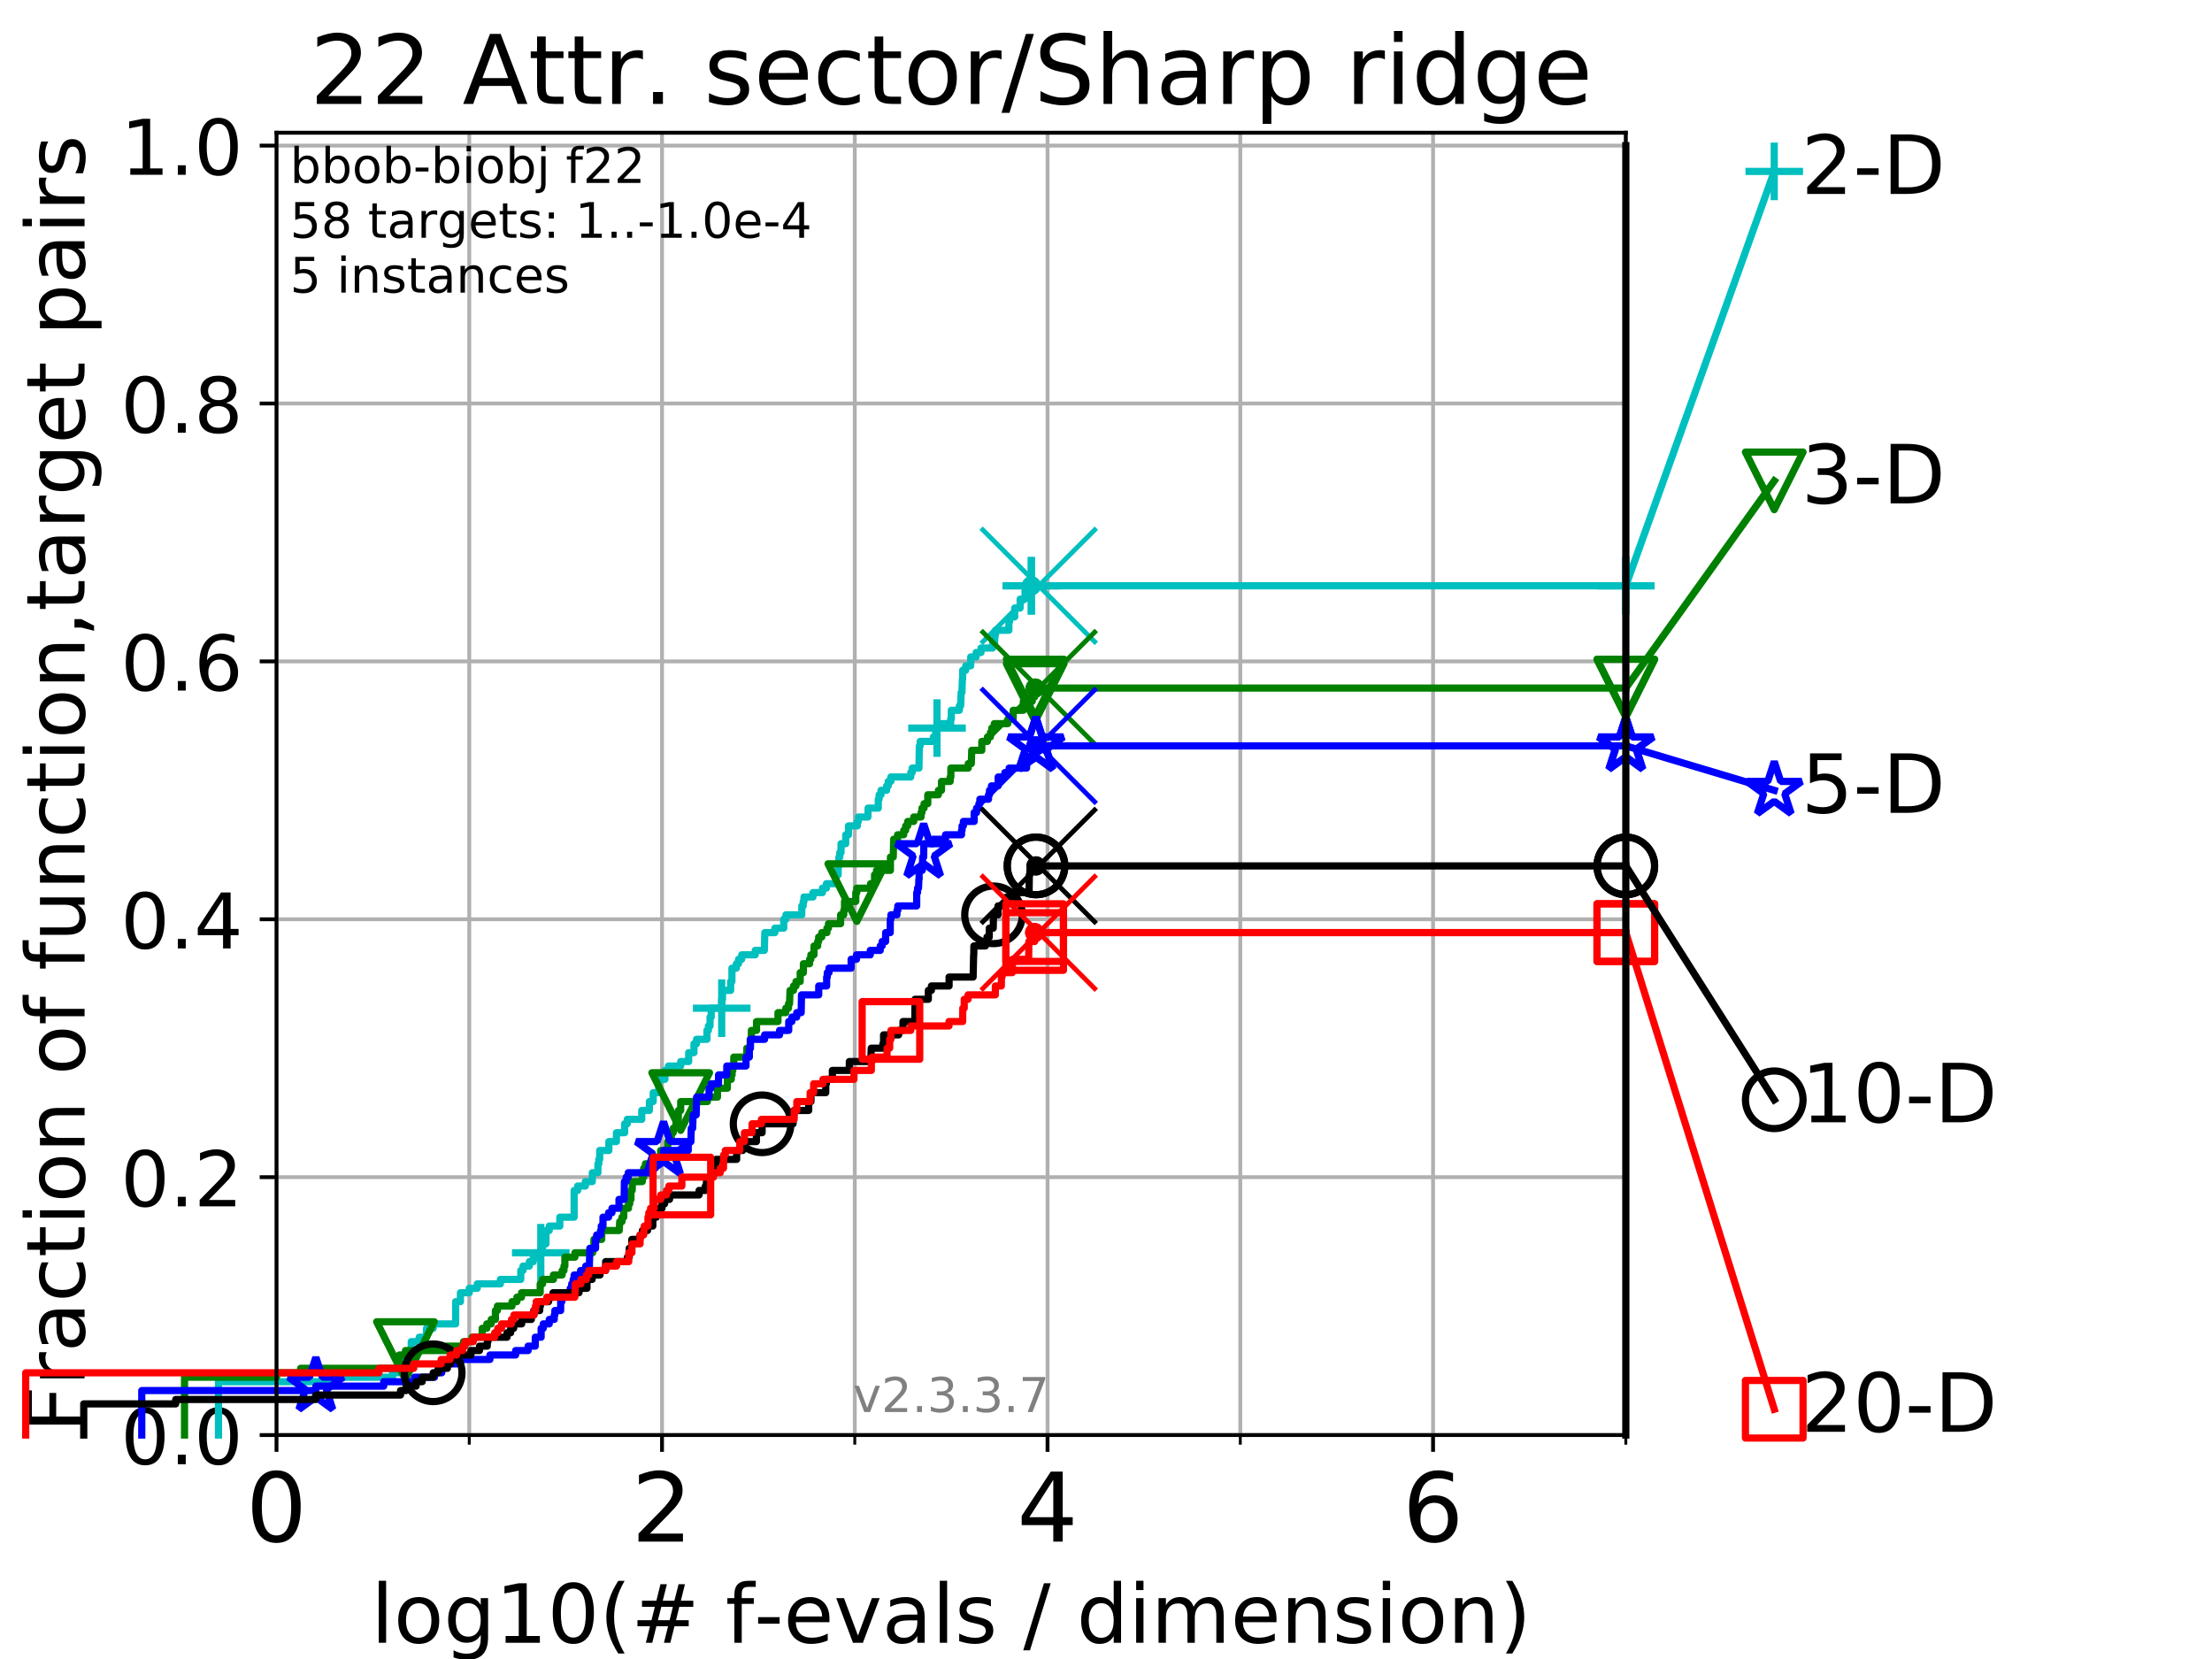 <?xml version="1.0" encoding="utf-8" standalone="no"?>
<!DOCTYPE svg PUBLIC "-//W3C//DTD SVG 1.1//EN"
  "http://www.w3.org/Graphics/SVG/1.1/DTD/svg11.dtd">
<!-- Created with matplotlib (https://matplotlib.org/) -->
<svg height="345.6pt" version="1.1" viewBox="0 0 460.8 345.6" width="460.8pt" xmlns="http://www.w3.org/2000/svg" xmlns:xlink="http://www.w3.org/1999/xlink">
 <defs>
  <style type="text/css">
*{stroke-linecap:butt;stroke-linejoin:round;}
  </style>
 </defs>
 <g id="figure_1">
  <g id="patch_1">
   <path d="M 0 345.6 
L 460.8 345.6 
L 460.8 0 
L 0 0 
z
" style="fill:#ffffff;"/>
  </g>
  <g id="axes_1">
   <g id="patch_2">
    <path d="M 57.6 298.944 
L 338.688 298.944 
L 338.688 27.648 
L 57.6 27.648 
z
" style="fill:#ffffff;"/>
   </g>
   <g id="matplotlib.axis_1">
    <g id="xtick_1">
     <g id="line2d_1">
      <path clip-path="url(#pbc195878d1)" d="M 57.6 298.944 
L 57.6 27.648 
" style="fill:none;stroke:#b0b0b0;stroke-linecap:square;stroke-width:0.8;"/>
     </g>
     <g id="line2d_2">
      <defs>
       <path d="M 0 0 
L 0 3.5 
" id="m2e47d86a1a" style="stroke:#000000;stroke-width:0.8;"/>
      </defs>
      <g>
       <use style="stroke:#000000;stroke-width:0.8;" x="57.6" xlink:href="#m2e47d86a1a" y="298.944"/>
      </g>
     </g>
     <g id="text_1">
      <!-- 0 -->
      <defs>
       <path d="M 31.781 66.406 
Q 24.172 66.406 20.328 58.906 
Q 16.5 51.422 16.5 36.375 
Q 16.5 21.391 20.328 13.891 
Q 24.172 6.391 31.781 6.391 
Q 39.453 6.391 43.281 13.891 
Q 47.125 21.391 47.125 36.375 
Q 47.125 51.422 43.281 58.906 
Q 39.453 66.406 31.781 66.406 
z
M 31.781 74.219 
Q 44.047 74.219 50.516 64.516 
Q 56.984 54.828 56.984 36.375 
Q 56.984 17.969 50.516 8.266 
Q 44.047 -1.422 31.781 -1.422 
Q 19.531 -1.422 13.062 8.266 
Q 6.594 17.969 6.594 36.375 
Q 6.594 54.828 13.062 64.516 
Q 19.531 74.219 31.781 74.219 
z
" id="DejaVuSans-48"/>
      </defs>
      <g transform="translate(51.237 321.141)scale(0.2 -0.2)">
       <use xlink:href="#DejaVuSans-48"/>
      </g>
     </g>
    </g>
    <g id="xtick_2">
     <g id="line2d_3">
      <path clip-path="url(#pbc195878d1)" d="M 137.911 298.944 
L 137.911 27.648 
" style="fill:none;stroke:#b0b0b0;stroke-linecap:square;stroke-width:0.8;"/>
     </g>
     <g id="line2d_4">
      <g>
       <use style="stroke:#000000;stroke-width:0.8;" x="137.911" xlink:href="#m2e47d86a1a" y="298.944"/>
      </g>
     </g>
     <g id="text_2">
      <!-- 2 -->
      <defs>
       <path d="M 19.188 8.297 
L 53.609 8.297 
L 53.609 0 
L 7.328 0 
L 7.328 8.297 
Q 12.938 14.109 22.625 23.891 
Q 32.328 33.688 34.812 36.531 
Q 39.547 41.844 41.422 45.531 
Q 43.312 49.219 43.312 52.781 
Q 43.312 58.594 39.234 62.25 
Q 35.156 65.922 28.609 65.922 
Q 23.969 65.922 18.812 64.312 
Q 13.672 62.703 7.812 59.422 
L 7.812 69.391 
Q 13.766 71.781 18.938 73 
Q 24.125 74.219 28.422 74.219 
Q 39.75 74.219 46.484 68.547 
Q 53.219 62.891 53.219 53.422 
Q 53.219 48.922 51.531 44.891 
Q 49.859 40.875 45.406 35.406 
Q 44.188 33.984 37.641 27.219 
Q 31.109 20.453 19.188 8.297 
z
" id="DejaVuSans-50"/>
      </defs>
      <g transform="translate(131.548 321.141)scale(0.2 -0.2)">
       <use xlink:href="#DejaVuSans-50"/>
      </g>
     </g>
    </g>
    <g id="xtick_3">
     <g id="line2d_5">
      <path clip-path="url(#pbc195878d1)" d="M 218.222 298.944 
L 218.222 27.648 
" style="fill:none;stroke:#b0b0b0;stroke-linecap:square;stroke-width:0.8;"/>
     </g>
     <g id="line2d_6">
      <g>
       <use style="stroke:#000000;stroke-width:0.8;" x="218.222" xlink:href="#m2e47d86a1a" y="298.944"/>
      </g>
     </g>
     <g id="text_3">
      <!-- 4 -->
      <defs>
       <path d="M 37.797 64.312 
L 12.891 25.391 
L 37.797 25.391 
z
M 35.203 72.906 
L 47.609 72.906 
L 47.609 25.391 
L 58.016 25.391 
L 58.016 17.188 
L 47.609 17.188 
L 47.609 0 
L 37.797 0 
L 37.797 17.188 
L 4.891 17.188 
L 4.891 26.703 
z
" id="DejaVuSans-52"/>
      </defs>
      <g transform="translate(211.859 321.141)scale(0.2 -0.2)">
       <use xlink:href="#DejaVuSans-52"/>
      </g>
     </g>
    </g>
    <g id="xtick_4">
     <g id="line2d_7">
      <path clip-path="url(#pbc195878d1)" d="M 298.533 298.944 
L 298.533 27.648 
" style="fill:none;stroke:#b0b0b0;stroke-linecap:square;stroke-width:0.8;"/>
     </g>
     <g id="line2d_8">
      <g>
       <use style="stroke:#000000;stroke-width:0.8;" x="298.533" xlink:href="#m2e47d86a1a" y="298.944"/>
      </g>
     </g>
     <g id="text_4">
      <!-- 6 -->
      <defs>
       <path d="M 33.016 40.375 
Q 26.375 40.375 22.484 35.828 
Q 18.609 31.297 18.609 23.391 
Q 18.609 15.531 22.484 10.953 
Q 26.375 6.391 33.016 6.391 
Q 39.656 6.391 43.531 10.953 
Q 47.406 15.531 47.406 23.391 
Q 47.406 31.297 43.531 35.828 
Q 39.656 40.375 33.016 40.375 
z
M 52.594 71.297 
L 52.594 62.312 
Q 48.875 64.062 45.094 64.984 
Q 41.312 65.922 37.594 65.922 
Q 27.828 65.922 22.672 59.328 
Q 17.531 52.734 16.797 39.406 
Q 19.672 43.656 24.016 45.922 
Q 28.375 48.188 33.594 48.188 
Q 44.578 48.188 50.953 41.516 
Q 57.328 34.859 57.328 23.391 
Q 57.328 12.156 50.688 5.359 
Q 44.047 -1.422 33.016 -1.422 
Q 20.359 -1.422 13.672 8.266 
Q 6.984 17.969 6.984 36.375 
Q 6.984 53.656 15.188 63.938 
Q 23.391 74.219 37.203 74.219 
Q 40.922 74.219 44.703 73.484 
Q 48.484 72.75 52.594 71.297 
z
" id="DejaVuSans-54"/>
      </defs>
      <g transform="translate(292.17 321.141)scale(0.2 -0.2)">
       <use xlink:href="#DejaVuSans-54"/>
      </g>
     </g>
    </g>
    <g id="xtick_5">
     <g id="line2d_9">
      <path clip-path="url(#pbc195878d1)" d="M 97.755 298.944 
L 97.755 27.648 
" style="fill:none;stroke:#b0b0b0;stroke-linecap:square;stroke-width:0.8;"/>
     </g>
     <g id="line2d_10">
      <defs>
       <path d="M 0 0 
L 0 2 
" id="m212c12b073" style="stroke:#000000;stroke-width:0.6;"/>
      </defs>
      <g>
       <use style="stroke:#000000;stroke-width:0.6;" x="97.755" xlink:href="#m212c12b073" y="298.944"/>
      </g>
     </g>
    </g>
    <g id="xtick_6">
     <g id="line2d_11">
      <path clip-path="url(#pbc195878d1)" d="M 178.066 298.944 
L 178.066 27.648 
" style="fill:none;stroke:#b0b0b0;stroke-linecap:square;stroke-width:0.8;"/>
     </g>
     <g id="line2d_12">
      <g>
       <use style="stroke:#000000;stroke-width:0.6;" x="178.066" xlink:href="#m212c12b073" y="298.944"/>
      </g>
     </g>
    </g>
    <g id="xtick_7">
     <g id="line2d_13">
      <path clip-path="url(#pbc195878d1)" d="M 258.377 298.944 
L 258.377 27.648 
" style="fill:none;stroke:#b0b0b0;stroke-linecap:square;stroke-width:0.8;"/>
     </g>
     <g id="line2d_14">
      <g>
       <use style="stroke:#000000;stroke-width:0.6;" x="258.377" xlink:href="#m212c12b073" y="298.944"/>
      </g>
     </g>
    </g>
    <g id="xtick_8">
     <g id="line2d_15">
      <path clip-path="url(#pbc195878d1)" d="M 338.688 298.944 
L 338.688 27.648 
" style="fill:none;stroke:#b0b0b0;stroke-linecap:square;stroke-width:0.8;"/>
     </g>
     <g id="line2d_16">
      <g>
       <use style="stroke:#000000;stroke-width:0.6;" x="338.688" xlink:href="#m212c12b073" y="298.944"/>
      </g>
     </g>
    </g>
    <g id="text_5">
     <!-- log10(# f-evals / dimension) -->
     <defs>
      <path d="M 9.422 75.984 
L 18.406 75.984 
L 18.406 0 
L 9.422 0 
z
" id="DejaVuSans-108"/>
      <path d="M 30.609 48.391 
Q 23.391 48.391 19.188 42.75 
Q 14.984 37.109 14.984 27.297 
Q 14.984 17.484 19.156 11.844 
Q 23.344 6.203 30.609 6.203 
Q 37.797 6.203 41.984 11.859 
Q 46.188 17.531 46.188 27.297 
Q 46.188 37.016 41.984 42.703 
Q 37.797 48.391 30.609 48.391 
z
M 30.609 56 
Q 42.328 56 49.016 48.375 
Q 55.719 40.766 55.719 27.297 
Q 55.719 13.875 49.016 6.219 
Q 42.328 -1.422 30.609 -1.422 
Q 18.844 -1.422 12.172 6.219 
Q 5.516 13.875 5.516 27.297 
Q 5.516 40.766 12.172 48.375 
Q 18.844 56 30.609 56 
z
" id="DejaVuSans-111"/>
      <path d="M 45.406 27.984 
Q 45.406 37.75 41.375 43.109 
Q 37.359 48.484 30.078 48.484 
Q 22.859 48.484 18.828 43.109 
Q 14.797 37.75 14.797 27.984 
Q 14.797 18.266 18.828 12.891 
Q 22.859 7.516 30.078 7.516 
Q 37.359 7.516 41.375 12.891 
Q 45.406 18.266 45.406 27.984 
z
M 54.391 6.781 
Q 54.391 -7.172 48.188 -13.984 
Q 42 -20.797 29.203 -20.797 
Q 24.469 -20.797 20.266 -20.094 
Q 16.062 -19.391 12.109 -17.922 
L 12.109 -9.188 
Q 16.062 -11.328 19.922 -12.344 
Q 23.781 -13.375 27.781 -13.375 
Q 36.625 -13.375 41.016 -8.766 
Q 45.406 -4.156 45.406 5.172 
L 45.406 9.625 
Q 42.625 4.781 38.281 2.391 
Q 33.938 0 27.875 0 
Q 17.828 0 11.672 7.656 
Q 5.516 15.328 5.516 27.984 
Q 5.516 40.672 11.672 48.328 
Q 17.828 56 27.875 56 
Q 33.938 56 38.281 53.609 
Q 42.625 51.219 45.406 46.391 
L 45.406 54.688 
L 54.391 54.688 
z
" id="DejaVuSans-103"/>
      <path d="M 12.406 8.297 
L 28.516 8.297 
L 28.516 63.922 
L 10.984 60.406 
L 10.984 69.391 
L 28.422 72.906 
L 38.281 72.906 
L 38.281 8.297 
L 54.391 8.297 
L 54.391 0 
L 12.406 0 
z
" id="DejaVuSans-49"/>
      <path d="M 31 75.875 
Q 24.469 64.656 21.281 53.656 
Q 18.109 42.672 18.109 31.391 
Q 18.109 20.125 21.312 9.062 
Q 24.516 -2 31 -13.188 
L 23.188 -13.188 
Q 15.875 -1.703 12.234 9.375 
Q 8.594 20.453 8.594 31.391 
Q 8.594 42.281 12.203 53.312 
Q 15.828 64.359 23.188 75.875 
z
" id="DejaVuSans-40"/>
      <path d="M 51.125 44 
L 36.922 44 
L 32.812 27.688 
L 47.125 27.688 
z
M 43.797 71.781 
L 38.719 51.516 
L 52.984 51.516 
L 58.109 71.781 
L 65.922 71.781 
L 60.891 51.516 
L 76.125 51.516 
L 76.125 44 
L 58.984 44 
L 54.984 27.688 
L 70.516 27.688 
L 70.516 20.219 
L 53.078 20.219 
L 48 0 
L 40.188 0 
L 45.219 20.219 
L 30.906 20.219 
L 25.875 0 
L 18.016 0 
L 23.094 20.219 
L 7.719 20.219 
L 7.719 27.688 
L 24.906 27.688 
L 29 44 
L 13.281 44 
L 13.281 51.516 
L 30.906 51.516 
L 35.891 71.781 
z
" id="DejaVuSans-35"/>
      <path id="DejaVuSans-32"/>
      <path d="M 37.109 75.984 
L 37.109 68.5 
L 28.516 68.5 
Q 23.688 68.5 21.797 66.547 
Q 19.922 64.594 19.922 59.516 
L 19.922 54.688 
L 34.719 54.688 
L 34.719 47.703 
L 19.922 47.703 
L 19.922 0 
L 10.891 0 
L 10.891 47.703 
L 2.297 47.703 
L 2.297 54.688 
L 10.891 54.688 
L 10.891 58.5 
Q 10.891 67.625 15.141 71.797 
Q 19.391 75.984 28.609 75.984 
z
" id="DejaVuSans-102"/>
      <path d="M 4.891 31.391 
L 31.203 31.391 
L 31.203 23.391 
L 4.891 23.391 
z
" id="DejaVuSans-45"/>
      <path d="M 56.203 29.594 
L 56.203 25.203 
L 14.891 25.203 
Q 15.484 15.922 20.484 11.062 
Q 25.484 6.203 34.422 6.203 
Q 39.594 6.203 44.453 7.469 
Q 49.312 8.734 54.109 11.281 
L 54.109 2.781 
Q 49.266 0.734 44.188 -0.344 
Q 39.109 -1.422 33.891 -1.422 
Q 20.797 -1.422 13.156 6.188 
Q 5.516 13.812 5.516 26.812 
Q 5.516 40.234 12.766 48.109 
Q 20.016 56 32.328 56 
Q 43.359 56 49.781 48.891 
Q 56.203 41.797 56.203 29.594 
z
M 47.219 32.234 
Q 47.125 39.594 43.094 43.984 
Q 39.062 48.391 32.422 48.391 
Q 24.906 48.391 20.391 44.141 
Q 15.875 39.891 15.188 32.172 
z
" id="DejaVuSans-101"/>
      <path d="M 2.984 54.688 
L 12.5 54.688 
L 29.594 8.797 
L 46.688 54.688 
L 56.203 54.688 
L 35.688 0 
L 23.484 0 
z
" id="DejaVuSans-118"/>
      <path d="M 34.281 27.484 
Q 23.391 27.484 19.188 25 
Q 14.984 22.516 14.984 16.5 
Q 14.984 11.719 18.141 8.906 
Q 21.297 6.109 26.703 6.109 
Q 34.188 6.109 38.703 11.406 
Q 43.219 16.703 43.219 25.484 
L 43.219 27.484 
z
M 52.203 31.203 
L 52.203 0 
L 43.219 0 
L 43.219 8.297 
Q 40.141 3.328 35.547 0.953 
Q 30.953 -1.422 24.312 -1.422 
Q 15.922 -1.422 10.953 3.297 
Q 6 8.016 6 15.922 
Q 6 25.141 12.172 29.828 
Q 18.359 34.516 30.609 34.516 
L 43.219 34.516 
L 43.219 35.406 
Q 43.219 41.609 39.141 45 
Q 35.062 48.391 27.688 48.391 
Q 23 48.391 18.547 47.266 
Q 14.109 46.141 10.016 43.891 
L 10.016 52.203 
Q 14.938 54.109 19.578 55.047 
Q 24.219 56 28.609 56 
Q 40.484 56 46.344 49.844 
Q 52.203 43.703 52.203 31.203 
z
" id="DejaVuSans-97"/>
      <path d="M 44.281 53.078 
L 44.281 44.578 
Q 40.484 46.531 36.375 47.5 
Q 32.281 48.484 27.875 48.484 
Q 21.188 48.484 17.844 46.438 
Q 14.5 44.391 14.5 40.281 
Q 14.5 37.156 16.891 35.375 
Q 19.281 33.594 26.516 31.984 
L 29.594 31.297 
Q 39.156 29.25 43.188 25.516 
Q 47.219 21.781 47.219 15.094 
Q 47.219 7.469 41.188 3.016 
Q 35.156 -1.422 24.609 -1.422 
Q 20.219 -1.422 15.453 -0.562 
Q 10.688 0.297 5.422 2 
L 5.422 11.281 
Q 10.406 8.688 15.234 7.391 
Q 20.062 6.109 24.812 6.109 
Q 31.156 6.109 34.562 8.281 
Q 37.984 10.453 37.984 14.406 
Q 37.984 18.062 35.516 20.016 
Q 33.062 21.969 24.703 23.781 
L 21.578 24.516 
Q 13.234 26.266 9.516 29.906 
Q 5.812 33.547 5.812 39.891 
Q 5.812 47.609 11.281 51.797 
Q 16.75 56 26.812 56 
Q 31.781 56 36.172 55.266 
Q 40.578 54.547 44.281 53.078 
z
" id="DejaVuSans-115"/>
      <path d="M 25.391 72.906 
L 33.688 72.906 
L 8.297 -9.281 
L 0 -9.281 
z
" id="DejaVuSans-47"/>
      <path d="M 45.406 46.391 
L 45.406 75.984 
L 54.391 75.984 
L 54.391 0 
L 45.406 0 
L 45.406 8.203 
Q 42.578 3.328 38.25 0.953 
Q 33.938 -1.422 27.875 -1.422 
Q 17.969 -1.422 11.734 6.484 
Q 5.516 14.406 5.516 27.297 
Q 5.516 40.188 11.734 48.094 
Q 17.969 56 27.875 56 
Q 33.938 56 38.25 53.625 
Q 42.578 51.266 45.406 46.391 
z
M 14.797 27.297 
Q 14.797 17.391 18.875 11.75 
Q 22.953 6.109 30.078 6.109 
Q 37.203 6.109 41.297 11.75 
Q 45.406 17.391 45.406 27.297 
Q 45.406 37.203 41.297 42.844 
Q 37.203 48.484 30.078 48.484 
Q 22.953 48.484 18.875 42.844 
Q 14.797 37.203 14.797 27.297 
z
" id="DejaVuSans-100"/>
      <path d="M 9.422 54.688 
L 18.406 54.688 
L 18.406 0 
L 9.422 0 
z
M 9.422 75.984 
L 18.406 75.984 
L 18.406 64.594 
L 9.422 64.594 
z
" id="DejaVuSans-105"/>
      <path d="M 52 44.188 
Q 55.375 50.25 60.062 53.125 
Q 64.75 56 71.094 56 
Q 79.641 56 84.281 50.016 
Q 88.922 44.047 88.922 33.016 
L 88.922 0 
L 79.891 0 
L 79.891 32.719 
Q 79.891 40.578 77.094 44.375 
Q 74.312 48.188 68.609 48.188 
Q 61.625 48.188 57.562 43.547 
Q 53.516 38.922 53.516 30.906 
L 53.516 0 
L 44.484 0 
L 44.484 32.719 
Q 44.484 40.625 41.703 44.406 
Q 38.922 48.188 33.109 48.188 
Q 26.219 48.188 22.156 43.531 
Q 18.109 38.875 18.109 30.906 
L 18.109 0 
L 9.078 0 
L 9.078 54.688 
L 18.109 54.688 
L 18.109 46.188 
Q 21.188 51.219 25.484 53.609 
Q 29.781 56 35.688 56 
Q 41.656 56 45.828 52.969 
Q 50 49.953 52 44.188 
z
" id="DejaVuSans-109"/>
      <path d="M 54.891 33.016 
L 54.891 0 
L 45.906 0 
L 45.906 32.719 
Q 45.906 40.484 42.875 44.328 
Q 39.844 48.188 33.797 48.188 
Q 26.516 48.188 22.312 43.547 
Q 18.109 38.922 18.109 30.906 
L 18.109 0 
L 9.078 0 
L 9.078 54.688 
L 18.109 54.688 
L 18.109 46.188 
Q 21.344 51.125 25.703 53.562 
Q 30.078 56 35.797 56 
Q 45.219 56 50.047 50.172 
Q 54.891 44.344 54.891 33.016 
z
" id="DejaVuSans-110"/>
      <path d="M 8.016 75.875 
L 15.828 75.875 
Q 23.141 64.359 26.781 53.312 
Q 30.422 42.281 30.422 31.391 
Q 30.422 20.453 26.781 9.375 
Q 23.141 -1.703 15.828 -13.188 
L 8.016 -13.188 
Q 14.5 -2 17.703 9.062 
Q 20.906 20.125 20.906 31.391 
Q 20.906 42.672 17.703 53.656 
Q 14.5 64.656 8.016 75.875 
z
" id="DejaVuSans-41"/>
     </defs>
     <g transform="translate(77.303 342.218)scale(0.17 -0.17)">
      <use xlink:href="#DejaVuSans-108"/>
      <use x="27.783" xlink:href="#DejaVuSans-111"/>
      <use x="88.965" xlink:href="#DejaVuSans-103"/>
      <use x="152.441" xlink:href="#DejaVuSans-49"/>
      <use x="216.064" xlink:href="#DejaVuSans-48"/>
      <use x="279.688" xlink:href="#DejaVuSans-40"/>
      <use x="318.701" xlink:href="#DejaVuSans-35"/>
      <use x="402.49" xlink:href="#DejaVuSans-32"/>
      <use x="434.277" xlink:href="#DejaVuSans-102"/>
      <use x="469.404" xlink:href="#DejaVuSans-45"/>
      <use x="505.488" xlink:href="#DejaVuSans-101"/>
      <use x="567.012" xlink:href="#DejaVuSans-118"/>
      <use x="626.191" xlink:href="#DejaVuSans-97"/>
      <use x="687.471" xlink:href="#DejaVuSans-108"/>
      <use x="715.254" xlink:href="#DejaVuSans-115"/>
      <use x="767.354" xlink:href="#DejaVuSans-32"/>
      <use x="799.141" xlink:href="#DejaVuSans-47"/>
      <use x="832.832" xlink:href="#DejaVuSans-32"/>
      <use x="864.619" xlink:href="#DejaVuSans-100"/>
      <use x="928.096" xlink:href="#DejaVuSans-105"/>
      <use x="955.879" xlink:href="#DejaVuSans-109"/>
      <use x="1053.291" xlink:href="#DejaVuSans-101"/>
      <use x="1114.814" xlink:href="#DejaVuSans-110"/>
      <use x="1178.193" xlink:href="#DejaVuSans-115"/>
      <use x="1230.293" xlink:href="#DejaVuSans-105"/>
      <use x="1258.076" xlink:href="#DejaVuSans-111"/>
      <use x="1319.258" xlink:href="#DejaVuSans-110"/>
      <use x="1382.637" xlink:href="#DejaVuSans-41"/>
     </g>
    </g>
   </g>
   <g id="matplotlib.axis_2">
    <g id="ytick_1">
     <g id="line2d_17">
      <path clip-path="url(#pbc195878d1)" d="M 57.6 298.944 
L 338.688 298.944 
" style="fill:none;stroke:#b0b0b0;stroke-linecap:square;stroke-width:0.8;"/>
     </g>
     <g id="line2d_18">
      <defs>
       <path d="M 0 0 
L -3.5 0 
" id="mc00faacd73" style="stroke:#000000;stroke-width:0.8;"/>
      </defs>
      <g>
       <use style="stroke:#000000;stroke-width:0.8;" x="57.6" xlink:href="#mc00faacd73" y="298.944"/>
      </g>
     </g>
     <g id="text_6">
      <!-- 0.0 -->
      <defs>
       <path d="M 10.688 12.406 
L 21 12.406 
L 21 0 
L 10.688 0 
z
" id="DejaVuSans-46"/>
      </defs>
      <g transform="translate(25.155 305.023)scale(0.16 -0.16)">
       <use xlink:href="#DejaVuSans-48"/>
       <use x="63.623" xlink:href="#DejaVuSans-46"/>
       <use x="95.41" xlink:href="#DejaVuSans-48"/>
      </g>
     </g>
    </g>
    <g id="ytick_2">
     <g id="line2d_19">
      <path clip-path="url(#pbc195878d1)" d="M 57.6 245.222 
L 338.688 245.222 
" style="fill:none;stroke:#b0b0b0;stroke-linecap:square;stroke-width:0.8;"/>
     </g>
     <g id="line2d_20">
      <g>
       <use style="stroke:#000000;stroke-width:0.8;" x="57.6" xlink:href="#mc00faacd73" y="245.222"/>
      </g>
     </g>
     <g id="text_7">
      <!-- 0.2 -->
      <g transform="translate(25.155 251.301)scale(0.16 -0.16)">
       <use xlink:href="#DejaVuSans-48"/>
       <use x="63.623" xlink:href="#DejaVuSans-46"/>
       <use x="95.41" xlink:href="#DejaVuSans-50"/>
      </g>
     </g>
    </g>
    <g id="ytick_3">
     <g id="line2d_21">
      <path clip-path="url(#pbc195878d1)" d="M 57.6 191.5 
L 338.688 191.5 
" style="fill:none;stroke:#b0b0b0;stroke-linecap:square;stroke-width:0.8;"/>
     </g>
     <g id="line2d_22">
      <g>
       <use style="stroke:#000000;stroke-width:0.8;" x="57.6" xlink:href="#mc00faacd73" y="191.5"/>
      </g>
     </g>
     <g id="text_8">
      <!-- 0.4 -->
      <g transform="translate(25.155 197.579)scale(0.16 -0.16)">
       <use xlink:href="#DejaVuSans-48"/>
       <use x="63.623" xlink:href="#DejaVuSans-46"/>
       <use x="95.41" xlink:href="#DejaVuSans-52"/>
      </g>
     </g>
    </g>
    <g id="ytick_4">
     <g id="line2d_23">
      <path clip-path="url(#pbc195878d1)" d="M 57.6 137.778 
L 338.688 137.778 
" style="fill:none;stroke:#b0b0b0;stroke-linecap:square;stroke-width:0.8;"/>
     </g>
     <g id="line2d_24">
      <g>
       <use style="stroke:#000000;stroke-width:0.8;" x="57.6" xlink:href="#mc00faacd73" y="137.778"/>
      </g>
     </g>
     <g id="text_9">
      <!-- 0.6 -->
      <g transform="translate(25.155 143.857)scale(0.16 -0.16)">
       <use xlink:href="#DejaVuSans-48"/>
       <use x="63.623" xlink:href="#DejaVuSans-46"/>
       <use x="95.41" xlink:href="#DejaVuSans-54"/>
      </g>
     </g>
    </g>
    <g id="ytick_5">
     <g id="line2d_25">
      <path clip-path="url(#pbc195878d1)" d="M 57.6 84.056 
L 338.688 84.056 
" style="fill:none;stroke:#b0b0b0;stroke-linecap:square;stroke-width:0.8;"/>
     </g>
     <g id="line2d_26">
      <g>
       <use style="stroke:#000000;stroke-width:0.8;" x="57.6" xlink:href="#mc00faacd73" y="84.056"/>
      </g>
     </g>
     <g id="text_10">
      <!-- 0.8 -->
      <defs>
       <path d="M 31.781 34.625 
Q 24.75 34.625 20.719 30.859 
Q 16.703 27.094 16.703 20.516 
Q 16.703 13.922 20.719 10.156 
Q 24.75 6.391 31.781 6.391 
Q 38.812 6.391 42.859 10.172 
Q 46.922 13.969 46.922 20.516 
Q 46.922 27.094 42.891 30.859 
Q 38.875 34.625 31.781 34.625 
z
M 21.922 38.812 
Q 15.578 40.375 12.031 44.719 
Q 8.5 49.078 8.5 55.328 
Q 8.5 64.062 14.719 69.141 
Q 20.953 74.219 31.781 74.219 
Q 42.672 74.219 48.875 69.141 
Q 55.078 64.062 55.078 55.328 
Q 55.078 49.078 51.531 44.719 
Q 48 40.375 41.703 38.812 
Q 48.828 37.156 52.797 32.312 
Q 56.781 27.484 56.781 20.516 
Q 56.781 9.906 50.312 4.234 
Q 43.844 -1.422 31.781 -1.422 
Q 19.734 -1.422 13.25 4.234 
Q 6.781 9.906 6.781 20.516 
Q 6.781 27.484 10.781 32.312 
Q 14.797 37.156 21.922 38.812 
z
M 18.312 54.391 
Q 18.312 48.734 21.844 45.562 
Q 25.391 42.391 31.781 42.391 
Q 38.141 42.391 41.719 45.562 
Q 45.312 48.734 45.312 54.391 
Q 45.312 60.062 41.719 63.234 
Q 38.141 66.406 31.781 66.406 
Q 25.391 66.406 21.844 63.234 
Q 18.312 60.062 18.312 54.391 
z
" id="DejaVuSans-56"/>
      </defs>
      <g transform="translate(25.155 90.135)scale(0.16 -0.16)">
       <use xlink:href="#DejaVuSans-48"/>
       <use x="63.623" xlink:href="#DejaVuSans-46"/>
       <use x="95.41" xlink:href="#DejaVuSans-56"/>
      </g>
     </g>
    </g>
    <g id="ytick_6">
     <g id="line2d_27">
      <path clip-path="url(#pbc195878d1)" d="M 57.6 30.334 
L 338.688 30.334 
" style="fill:none;stroke:#b0b0b0;stroke-linecap:square;stroke-width:0.8;"/>
     </g>
     <g id="line2d_28">
      <g>
       <use style="stroke:#000000;stroke-width:0.8;" x="57.6" xlink:href="#mc00faacd73" y="30.334"/>
      </g>
     </g>
     <g id="text_11">
      <!-- 1.0 -->
      <g transform="translate(25.155 36.413)scale(0.16 -0.16)">
       <use xlink:href="#DejaVuSans-49"/>
       <use x="63.623" xlink:href="#DejaVuSans-46"/>
       <use x="95.41" xlink:href="#DejaVuSans-48"/>
      </g>
     </g>
    </g>
    <g id="text_12">
     <!-- Fraction of function,target pairs -->
     <defs>
      <path d="M 9.812 72.906 
L 51.703 72.906 
L 51.703 64.594 
L 19.672 64.594 
L 19.672 43.109 
L 48.578 43.109 
L 48.578 34.812 
L 19.672 34.812 
L 19.672 0 
L 9.812 0 
z
" id="DejaVuSans-70"/>
      <path d="M 41.109 46.297 
Q 39.594 47.172 37.812 47.578 
Q 36.031 48 33.891 48 
Q 26.266 48 22.188 43.047 
Q 18.109 38.094 18.109 28.812 
L 18.109 0 
L 9.078 0 
L 9.078 54.688 
L 18.109 54.688 
L 18.109 46.188 
Q 20.953 51.172 25.484 53.578 
Q 30.031 56 36.531 56 
Q 37.453 56 38.578 55.875 
Q 39.703 55.766 41.062 55.516 
z
" id="DejaVuSans-114"/>
      <path d="M 48.781 52.594 
L 48.781 44.188 
Q 44.969 46.297 41.141 47.344 
Q 37.312 48.391 33.406 48.391 
Q 24.656 48.391 19.812 42.844 
Q 14.984 37.312 14.984 27.297 
Q 14.984 17.281 19.812 11.734 
Q 24.656 6.203 33.406 6.203 
Q 37.312 6.203 41.141 7.25 
Q 44.969 8.297 48.781 10.406 
L 48.781 2.094 
Q 45.016 0.344 40.984 -0.531 
Q 36.969 -1.422 32.422 -1.422 
Q 20.062 -1.422 12.781 6.344 
Q 5.516 14.109 5.516 27.297 
Q 5.516 40.672 12.859 48.328 
Q 20.219 56 33.016 56 
Q 37.156 56 41.109 55.141 
Q 45.062 54.297 48.781 52.594 
z
" id="DejaVuSans-99"/>
      <path d="M 18.312 70.219 
L 18.312 54.688 
L 36.812 54.688 
L 36.812 47.703 
L 18.312 47.703 
L 18.312 18.016 
Q 18.312 11.328 20.141 9.422 
Q 21.969 7.516 27.594 7.516 
L 36.812 7.516 
L 36.812 0 
L 27.594 0 
Q 17.188 0 13.234 3.875 
Q 9.281 7.766 9.281 18.016 
L 9.281 47.703 
L 2.688 47.703 
L 2.688 54.688 
L 9.281 54.688 
L 9.281 70.219 
z
" id="DejaVuSans-116"/>
      <path d="M 8.5 21.578 
L 8.5 54.688 
L 17.484 54.688 
L 17.484 21.922 
Q 17.484 14.156 20.5 10.266 
Q 23.531 6.391 29.594 6.391 
Q 36.859 6.391 41.078 11.031 
Q 45.312 15.672 45.312 23.688 
L 45.312 54.688 
L 54.297 54.688 
L 54.297 0 
L 45.312 0 
L 45.312 8.406 
Q 42.047 3.422 37.719 1 
Q 33.406 -1.422 27.688 -1.422 
Q 18.266 -1.422 13.375 4.438 
Q 8.5 10.297 8.5 21.578 
z
M 31.109 56 
z
" id="DejaVuSans-117"/>
      <path d="M 11.719 12.406 
L 22.016 12.406 
L 22.016 4 
L 14.016 -11.625 
L 7.719 -11.625 
L 11.719 4 
z
" id="DejaVuSans-44"/>
      <path d="M 18.109 8.203 
L 18.109 -20.797 
L 9.078 -20.797 
L 9.078 54.688 
L 18.109 54.688 
L 18.109 46.391 
Q 20.953 51.266 25.266 53.625 
Q 29.594 56 35.594 56 
Q 45.562 56 51.781 48.094 
Q 58.016 40.188 58.016 27.297 
Q 58.016 14.406 51.781 6.484 
Q 45.562 -1.422 35.594 -1.422 
Q 29.594 -1.422 25.266 0.953 
Q 20.953 3.328 18.109 8.203 
z
M 48.688 27.297 
Q 48.688 37.203 44.609 42.844 
Q 40.531 48.484 33.406 48.484 
Q 26.266 48.484 22.188 42.844 
Q 18.109 37.203 18.109 27.297 
Q 18.109 17.391 22.188 11.75 
Q 26.266 6.109 33.406 6.109 
Q 40.531 6.109 44.609 11.75 
Q 48.688 17.391 48.688 27.297 
z
" id="DejaVuSans-112"/>
     </defs>
     <g transform="translate(17.62 298.435)rotate(-90)scale(0.17 -0.17)">
      <use xlink:href="#DejaVuSans-70"/>
      <use x="57.41" xlink:href="#DejaVuSans-114"/>
      <use x="98.523" xlink:href="#DejaVuSans-97"/>
      <use x="159.803" xlink:href="#DejaVuSans-99"/>
      <use x="214.783" xlink:href="#DejaVuSans-116"/>
      <use x="253.992" xlink:href="#DejaVuSans-105"/>
      <use x="281.775" xlink:href="#DejaVuSans-111"/>
      <use x="342.957" xlink:href="#DejaVuSans-110"/>
      <use x="406.336" xlink:href="#DejaVuSans-32"/>
      <use x="438.123" xlink:href="#DejaVuSans-111"/>
      <use x="499.305" xlink:href="#DejaVuSans-102"/>
      <use x="534.51" xlink:href="#DejaVuSans-32"/>
      <use x="566.297" xlink:href="#DejaVuSans-102"/>
      <use x="601.502" xlink:href="#DejaVuSans-117"/>
      <use x="664.881" xlink:href="#DejaVuSans-110"/>
      <use x="728.26" xlink:href="#DejaVuSans-99"/>
      <use x="783.24" xlink:href="#DejaVuSans-116"/>
      <use x="822.449" xlink:href="#DejaVuSans-105"/>
      <use x="850.232" xlink:href="#DejaVuSans-111"/>
      <use x="911.414" xlink:href="#DejaVuSans-110"/>
      <use x="974.793" xlink:href="#DejaVuSans-44"/>
      <use x="1006.58" xlink:href="#DejaVuSans-116"/>
      <use x="1045.789" xlink:href="#DejaVuSans-97"/>
      <use x="1107.068" xlink:href="#DejaVuSans-114"/>
      <use x="1148.166" xlink:href="#DejaVuSans-103"/>
      <use x="1211.643" xlink:href="#DejaVuSans-101"/>
      <use x="1273.166" xlink:href="#DejaVuSans-116"/>
      <use x="1312.375" xlink:href="#DejaVuSans-32"/>
      <use x="1344.162" xlink:href="#DejaVuSans-112"/>
      <use x="1407.639" xlink:href="#DejaVuSans-97"/>
      <use x="1468.918" xlink:href="#DejaVuSans-105"/>
      <use x="1496.701" xlink:href="#DejaVuSans-114"/>
      <use x="1537.814" xlink:href="#DejaVuSans-115"/>
     </g>
    </g>
   </g>
   <g id="line2d_29">
    <defs>
     <path d="M 0 1.5 
C 0.398 1.5 0.779 1.342 1.061 1.061 
C 1.342 0.779 1.5 0.398 1.5 0 
C 1.5 -0.398 1.342 -0.779 1.061 -1.061 
C 0.779 -1.342 0.398 -1.5 0 -1.5 
C -0.398 -1.5 -0.779 -1.342 -1.061 -1.061 
C -1.342 -0.779 -1.5 -0.398 -1.5 0 
C -1.5 0.398 -1.342 0.779 -1.061 1.061 
C -0.779 1.342 -0.398 1.5 0 1.5 
z
" id="mc39638133e" style="stroke:#00bfbf;"/>
    </defs>
    <g>
     <use style="fill:#00bfbf;stroke:#00bfbf;" x="214.85" xlink:href="#mc39638133e" y="122.032"/>
     <use style="fill:#00bfbf;stroke:#00bfbf;" x="214.85" xlink:href="#mc39638133e" y="122.032"/>
    </g>
   </g>
   <g id="line2d_30">
    <path d="M 45.512 298.944 
L 45.512 287.829 
L 69.688 287.829 
L 69.688 286.903 
L 81.776 286.903 
L 81.776 285.977 
L 83.83 285.977 
L 83.83 283.198 
L 85.667 283.198 
L 85.667 279.493 
L 87.33 279.493 
L 87.33 278.567 
L 88.847 278.567 
L 88.847 276.714 
L 90.243 276.714 
L 90.243 275.788 
L 94.921 275.788 
L 94.921 271.157 
L 95.918 271.157 
L 95.918 269.304 
L 97.755 269.304 
L 97.755 268.378 
L 99.418 268.378 
L 99.418 267.452 
L 104.235 267.452 
L 104.235 266.526 
L 108.484 266.526 
L 108.484 264.673 
L 108.949 264.673 
L 108.949 263.747 
L 110.274 263.747 
L 110.274 262.821 
L 111.105 262.821 
L 111.105 261.894 
L 112.281 261.894 
L 112.281 260.968 
L 112.656 260.968 
L 112.656 260.042 
L 113.023 260.042 
L 113.023 259.116 
L 113.735 259.116 
L 113.735 256.337 
L 114.419 256.337 
L 114.419 255.411 
L 116.621 255.411 
L 116.621 253.558 
L 119.603 253.558 
L 119.603 248.001 
L 120.335 248.001 
L 120.335 247.075 
L 121.931 247.075 
L 121.931 246.148 
L 123.394 246.148 
L 123.394 244.296 
L 124.557 244.296 
L 124.557 242.443 
L 124.744 242.443 
L 124.744 241.517 
L 124.928 241.517 
L 124.928 239.665 
L 126.839 239.665 
L 126.839 237.812 
L 128.411 237.812 
L 128.411 235.96 
L 130.128 235.96 
L 130.128 234.107 
L 130.665 234.107 
L 130.665 233.181 
L 133.689 233.181 
L 133.689 231.328 
L 135.281 231.328 
L 135.281 229.476 
L 136.073 229.476 
L 136.073 227.623 
L 137.199 227.623 
L 137.29 224.845 
L 138.511 224.845 
L 138.511 222.992 
L 139.253 222.992 
L 139.253 222.066 
L 141.802 222.066 
L 141.802 221.14 
L 143.464 221.14 
L 143.464 219.287 
L 144.57 219.287 
L 144.57 217.435 
L 145.098 217.435 
L 145.098 216.509 
L 147.267 216.509 
L 147.267 214.656 
L 147.57 214.656 
L 147.57 213.73 
L 147.918 213.73 
L 147.918 211.877 
L 148.161 211.877 
L 148.161 210.025 
L 150.344 210.025 
L 150.344 208.172 
L 150.514 208.172 
L 150.514 206.32 
L 152.207 206.32 
L 152.207 204.467 
L 152.474 204.467 
L 152.474 201.689 
L 153.395 201.689 
L 153.395 200.762 
L 153.855 200.762 
L 153.855 199.836 
L 154.507 199.836 
L 154.507 198.91 
L 157.33 198.91 
L 157.33 197.984 
L 159.227 197.984 
L 159.329 194.279 
L 161.42 194.279 
L 161.42 193.353 
L 163.267 193.353 
L 163.267 191.5 
L 163.729 191.5 
L 163.729 190.574 
L 167.027 190.574 
L 167.027 188.721 
L 167.32 188.721 
L 167.32 187.795 
L 167.481 187.795 
L 167.481 186.869 
L 169.346 186.869 
L 169.346 185.943 
L 171.328 185.943 
L 171.328 185.016 
L 172.155 185.016 
L 172.155 184.09 
L 174.12 184.09 
L 174.218 182.238 
L 174.605 182.238 
L 174.605 180.385 
L 174.764 180.385 
L 174.764 178.533 
L 174.942 178.533 
L 174.942 177.606 
L 175.201 177.606 
L 175.201 175.754 
L 176.18 175.754 
L 176.18 173.901 
L 176.763 173.901 
L 176.763 172.049 
L 178.599 172.049 
L 178.599 171.123 
L 178.8 171.123 
L 178.8 170.196 
L 180.797 170.196 
L 180.842 168.344 
L 182.961 168.344 
L 182.961 166.492 
L 183.138 166.492 
L 183.138 165.565 
L 183.531 165.565 
L 183.531 164.639 
L 184.702 164.639 
L 184.702 163.713 
L 185.032 163.713 
L 185.032 162.787 
L 185.579 162.787 
L 185.579 161.86 
L 189.722 161.86 
L 189.722 160.934 
L 190.023 160.934 
L 190.023 160.008 
L 191.436 160.008 
L 191.517 155.377 
L 191.693 155.377 
L 191.693 154.45 
L 194.439 154.45 
L 194.439 153.524 
L 194.92 153.524 
L 194.92 151.672 
L 195.19 151.672 
L 195.19 150.745 
L 198.029 150.745 
L 198.029 149.819 
L 198.17 149.819 
L 198.17 147.967 
L 199.846 147.967 
L 199.846 147.04 
L 200.117 147.04 
L 200.227 144.262 
L 200.383 144.262 
L 200.48 141.483 
L 200.538 141.483 
L 200.538 139.631 
L 201.179 139.631 
L 201.179 138.704 
L 202.218 138.704 
L 202.218 136.852 
L 203.351 136.852 
L 203.351 135.926 
L 204.358 135.926 
L 204.358 134.999 
L 206.772 134.999 
L 206.772 134.073 
L 207.186 134.073 
L 207.279 132.221 
L 207.382 132.221 
L 207.382 131.294 
L 210.172 131.294 
L 210.172 129.442 
L 210.328 129.442 
L 210.328 128.516 
L 211.38 128.516 
L 211.38 126.663 
L 212.507 126.663 
L 212.522 124.811 
L 213.532 124.811 
L 213.532 122.958 
L 214.85 122.958 
L 214.85 122.032 
L 338.688 122.032 
L 338.688 122.032 
" style="fill:none;stroke:#00bfbf;stroke-linecap:square;stroke-width:1.5;"/>
   </g>
   <g id="line2d_31">
    <defs>
     <path d="M -6 0 
L 6 0 
M 0 6 
L 0 -6 
" id="meb073738e2" style="stroke:#00bfbf;stroke-width:1.5;"/>
    </defs>
    <g>
     <use style="fill-opacity:0;stroke:#00bfbf;stroke-width:1.5;" x="112.656" xlink:href="#meb073738e2" y="260.968"/>
     <use style="fill-opacity:0;stroke:#00bfbf;stroke-width:1.5;" x="150.344" xlink:href="#meb073738e2" y="210.025"/>
     <use style="fill-opacity:0;stroke:#00bfbf;stroke-width:1.5;" x="195.19" xlink:href="#meb073738e2" y="151.672"/>
     <use style="fill-opacity:0;stroke:#00bfbf;stroke-width:1.5;" x="214.85" xlink:href="#meb073738e2" y="122.032"/>
     <use style="fill-opacity:0;stroke:#00bfbf;stroke-width:1.5;" x="214.85" xlink:href="#meb073738e2" y="122.032"/>
     <use style="fill-opacity:0;stroke:#00bfbf;stroke-width:1.5;" x="338.688" xlink:href="#meb073738e2" y="122.032"/>
    </g>
   </g>
   <g id="line2d_32">
    <path style="fill:none;stroke:#00bfbf;stroke-linecap:square;stroke-width:1.5;"/>
    <g/>
   </g>
   <g id="line2d_33">
    <path clip-path="url(#pbc195878d1)" d="M 216.388 122.032 
" style="fill:none;stroke:#00bfbf;stroke-linecap:square;stroke-width:1.5;"/>
    <defs>
     <path d="M -12 12 
L 12 -12 
M -12 -12 
L 12 12 
" id="ma37c614185" style="stroke:#00bfbf;"/>
    </defs>
    <g clip-path="url(#pbc195878d1)">
     <use style="fill:#00bfbf;stroke:#00bfbf;" x="216.388" xlink:href="#ma37c614185" y="122.032"/>
    </g>
   </g>
   <g id="line2d_34">
    <defs>
     <path d="M 0 1.5 
C 0.398 1.5 0.779 1.342 1.061 1.061 
C 1.342 0.779 1.5 0.398 1.5 0 
C 1.5 -0.398 1.342 -0.779 1.061 -1.061 
C 0.779 -1.342 0.398 -1.5 0 -1.5 
C -0.398 -1.5 -0.779 -1.342 -1.061 -1.061 
C -1.342 -0.779 -1.5 -0.398 -1.5 0 
C -1.5 0.398 -1.342 0.779 -1.061 1.061 
C -0.779 1.342 -0.398 1.5 0 1.5 
z
" id="m85f2c21da4" style="stroke:#008000;"/>
    </defs>
    <g>
     <use style="fill:#008000;stroke:#008000;" x="215.648" xlink:href="#m85f2c21da4" y="143.336"/>
     <use style="fill:#008000;stroke:#008000;" x="215.648" xlink:href="#m85f2c21da4" y="143.336"/>
    </g>
   </g>
   <g id="line2d_35">
    <path d="M 38.441 298.944 
L 38.441 286.903 
L 57.6 286.903 
L 57.6 285.977 
L 62.617 285.977 
L 62.617 285.05 
L 83.172 285.05 
L 83.172 282.272 
L 84.464 282.272 
L 84.464 281.345 
L 93.122 281.345 
L 93.122 280.419 
L 96.552 280.419 
L 96.552 279.493 
L 98.327 279.493 
L 98.327 278.567 
L 100.444 278.567 
L 100.444 276.714 
L 101.413 276.714 
L 101.413 275.788 
L 102.331 275.788 
L 102.331 274.862 
L 103.203 274.862 
L 103.203 273.009 
L 103.623 273.009 
L 103.623 272.083 
L 106.664 272.083 
L 106.664 271.157 
L 107.68 271.157 
L 107.68 270.231 
L 108.64 270.231 
L 108.64 269.304 
L 112.532 269.304 
L 112.532 267.452 
L 113.023 267.452 
L 113.023 266.526 
L 115.291 266.526 
L 115.291 265.599 
L 117.107 265.599 
L 117.107 264.673 
L 117.486 264.673 
L 117.486 263.747 
L 117.673 263.747 
L 117.673 261.894 
L 119.768 261.894 
L 119.768 260.968 
L 123.461 260.968 
L 123.461 260.042 
L 123.725 260.042 
L 123.725 258.189 
L 125.352 258.189 
L 125.352 256.337 
L 129.002 256.337 
L 129.099 254.484 
L 129.574 254.484 
L 129.574 253.558 
L 129.945 253.558 
L 129.945 251.706 
L 130.927 251.706 
L 130.927 250.779 
L 131.185 250.779 
L 131.185 249.853 
L 131.44 249.853 
L 131.44 248.001 
L 131.691 248.001 
L 131.774 246.148 
L 133.8 246.148 
L 133.8 245.222 
L 134.092 245.222 
L 134.092 243.37 
L 134.45 243.37 
L 134.45 242.443 
L 136.708 242.443 
L 136.708 241.517 
L 137.618 241.517 
L 137.618 239.665 
L 139.091 239.665 
L 139.091 237.812 
L 139.835 237.812 
L 139.835 235.96 
L 140.247 235.96 
L 140.247 235.033 
L 140.797 235.033 
L 140.797 234.107 
L 141.283 234.107 
L 141.331 231.328 
L 141.802 231.328 
L 141.802 229.476 
L 147.369 229.476 
L 147.369 228.55 
L 149.468 228.55 
L 149.468 226.697 
L 151.528 226.697 
L 151.528 224.845 
L 152.335 224.845 
L 152.335 223.918 
L 152.512 223.918 
L 152.512 222.992 
L 152.662 222.992 
L 152.662 222.066 
L 152.861 222.066 
L 152.861 220.214 
L 155.574 220.214 
L 155.574 218.361 
L 156.277 218.361 
L 156.277 216.509 
L 156.519 216.509 
L 156.519 214.656 
L 157.604 214.656 
L 157.604 212.804 
L 162.072 212.804 
L 162.072 210.951 
L 163.696 210.951 
L 163.696 210.025 
L 164.257 210.025 
L 164.257 209.099 
L 164.474 209.099 
L 164.575 206.32 
L 165.303 206.32 
L 165.303 205.394 
L 165.815 205.394 
L 165.815 204.467 
L 166.696 204.467 
L 166.696 202.615 
L 167.363 202.615 
L 167.363 200.762 
L 168.657 200.762 
L 168.657 199.836 
L 168.914 199.836 
L 168.914 198.91 
L 169.57 198.91 
L 169.57 197.057 
L 170.338 197.057 
L 170.338 196.131 
L 170.536 196.131 
L 170.536 195.205 
L 171.186 195.205 
L 171.186 194.279 
L 172.265 194.279 
L 172.265 193.353 
L 172.586 193.353 
L 172.586 192.426 
L 175.115 192.426 
L 175.115 190.574 
L 175.771 190.574 
L 175.771 189.648 
L 175.929 189.648 
L 175.929 187.795 
L 178.274 187.795 
L 178.274 185.943 
L 178.491 185.943 
L 178.491 185.016 
L 181.352 185.016 
L 181.352 184.09 
L 182.184 184.09 
L 182.184 182.238 
L 182.597 182.238 
L 182.597 181.311 
L 185.49 181.311 
L 185.49 178.533 
L 186.084 178.533 
L 186.164 174.828 
L 186.978 174.828 
L 186.978 173.901 
L 188.259 173.901 
L 188.259 172.975 
L 188.662 172.975 
L 188.662 172.049 
L 189.088 172.049 
L 189.088 171.123 
L 190.345 171.123 
L 190.345 170.196 
L 191.874 170.196 
L 191.874 169.27 
L 192.063 169.27 
L 192.063 168.344 
L 192.498 168.344 
L 192.498 167.418 
L 193.273 167.418 
L 193.273 165.565 
L 195.484 165.565 
L 195.484 164.639 
L 196.132 164.639 
L 196.132 162.787 
L 197.939 162.787 
L 197.939 161.86 
L 198.082 161.86 
L 198.082 160.008 
L 201.699 160.008 
L 201.699 159.082 
L 202.342 159.082 
L 202.427 156.303 
L 204.532 156.303 
L 204.532 154.45 
L 205.695 154.45 
L 205.695 153.524 
L 206.319 153.524 
L 206.319 152.598 
L 206.607 152.598 
L 206.607 151.672 
L 207.132 151.672 
L 207.132 150.745 
L 209.951 150.745 
L 209.951 149.819 
L 211.062 149.819 
L 211.062 147.967 
L 213.175 147.967 
L 213.175 146.114 
L 215.034 146.114 
L 215.034 145.188 
L 215.535 145.188 
L 215.535 144.262 
L 215.648 144.262 
L 215.648 143.336 
L 338.688 143.336 
L 338.688 143.336 
" style="fill:none;stroke:#008000;stroke-linecap:square;stroke-width:1.5;"/>
   </g>
   <g id="line2d_36">
    <defs>
     <path d="M -0 6 
L 6 -6 
L -6 -6 
z
" id="m9f489a9d4c" style="stroke:#008000;stroke-linejoin:miter;stroke-width:1.5;"/>
    </defs>
    <g>
     <use style="fill-opacity:0;stroke:#008000;stroke-linejoin:miter;stroke-width:1.5;" x="84.464" xlink:href="#m9f489a9d4c" y="281.345"/>
     <use style="fill-opacity:0;stroke:#008000;stroke-linejoin:miter;stroke-width:1.5;" x="141.802" xlink:href="#m9f489a9d4c" y="229.476"/>
     <use style="fill-opacity:0;stroke:#008000;stroke-linejoin:miter;stroke-width:1.5;" x="178.491" xlink:href="#m9f489a9d4c" y="185.943"/>
     <use style="fill-opacity:0;stroke:#008000;stroke-linejoin:miter;stroke-width:1.5;" x="215.648" xlink:href="#m9f489a9d4c" y="144.262"/>
     <use style="fill-opacity:0;stroke:#008000;stroke-linejoin:miter;stroke-width:1.5;" x="215.648" xlink:href="#m9f489a9d4c" y="143.336"/>
     <use style="fill-opacity:0;stroke:#008000;stroke-linejoin:miter;stroke-width:1.5;" x="338.688" xlink:href="#m9f489a9d4c" y="143.336"/>
    </g>
   </g>
   <g id="line2d_37">
    <path style="fill:none;stroke:#008000;stroke-linecap:square;stroke-width:1.5;"/>
    <g/>
   </g>
   <g id="line2d_38">
    <path clip-path="url(#pbc195878d1)" d="M 216.389 143.336 
" style="fill:none;stroke:#008000;stroke-linecap:square;stroke-width:1.5;"/>
    <defs>
     <path d="M -12 12 
L 12 -12 
M -12 -12 
L 12 12 
" id="m1c517a86bd" style="stroke:#008000;"/>
    </defs>
    <g clip-path="url(#pbc195878d1)">
     <use style="fill:#008000;stroke:#008000;" x="216.389" xlink:href="#m1c517a86bd" y="143.336"/>
    </g>
   </g>
   <g id="line2d_39">
    <defs>
     <path d="M 0 1.5 
C 0.398 1.5 0.779 1.342 1.061 1.061 
C 1.342 0.779 1.5 0.398 1.5 0 
C 1.5 -0.398 1.342 -0.779 1.061 -1.061 
C 0.779 -1.342 0.398 -1.5 0 -1.5 
C -0.398 -1.5 -0.779 -1.342 -1.061 -1.061 
C -1.342 -0.779 -1.5 -0.398 -1.5 0 
C -1.5 0.398 -1.342 0.779 -1.061 1.061 
C -0.779 1.342 -0.398 1.5 0 1.5 
z
" id="m7a8051b03d" style="stroke:#0000ff;"/>
    </defs>
    <g>
     <use style="fill:#0000ff;stroke:#0000ff;" x="215.79" xlink:href="#m7a8051b03d" y="155.377"/>
     <use style="fill:#0000ff;stroke:#0000ff;" x="215.79" xlink:href="#m7a8051b03d" y="155.377"/>
    </g>
   </g>
   <g id="line2d_40">
    <path d="M 29.533 298.944 
L 29.533 289.682 
L 65.797 289.682 
L 65.797 288.755 
L 79.939 288.755 
L 79.939 287.829 
L 86.351 287.829 
L 86.351 286.903 
L 90.509 286.903 
L 90.509 285.977 
L 92.027 285.977 
L 92.027 284.124 
L 95.125 284.124 
L 95.125 283.198 
L 102.06 283.198 
L 102.06 282.272 
L 107.415 282.272 
L 107.415 281.345 
L 110.017 281.345 
L 110.017 280.419 
L 111.506 280.419 
L 111.506 278.567 
L 112.73 278.567 
L 112.73 276.714 
L 113.168 276.714 
L 113.168 275.788 
L 114.419 275.788 
L 114.419 274.862 
L 115.46 274.862 
L 115.46 273.935 
L 115.586 273.935 
L 115.586 273.009 
L 116.798 273.009 
L 116.798 271.157 
L 117.03 271.157 
L 117.03 270.231 
L 117.931 270.231 
L 117.931 269.304 
L 118.787 269.304 
L 118.787 268.378 
L 119.097 268.378 
L 119.097 267.452 
L 119.402 267.452 
L 119.402 266.526 
L 119.603 266.526 
L 119.603 265.599 
L 120.945 265.599 
L 120.945 264.673 
L 122.018 264.673 
L 122.018 263.747 
L 122.782 263.747 
L 122.865 260.042 
L 124.063 260.042 
L 124.063 258.189 
L 124.293 258.189 
L 124.293 257.263 
L 125.111 257.263 
L 125.111 256.337 
L 125.256 256.337 
L 125.256 255.411 
L 125.612 255.411 
L 125.612 253.558 
L 126.773 253.558 
L 126.773 252.632 
L 127.485 252.632 
L 127.485 251.706 
L 128.944 251.706 
L 128.944 249.853 
L 130.019 249.853 
L 130.073 246.148 
L 130.452 246.148 
L 130.452 245.222 
L 130.875 245.222 
L 130.875 244.296 
L 135.24 244.296 
L 135.24 243.37 
L 136.457 243.37 
L 136.457 242.443 
L 137.487 242.443 
L 137.487 241.517 
L 138.222 241.517 
L 138.222 239.665 
L 143.375 239.665 
L 143.375 237.812 
L 143.928 237.812 
L 144.001 235.033 
L 144.294 235.033 
L 144.391 232.255 
L 145.028 232.255 
L 145.121 228.55 
L 147.71 228.55 
L 147.71 226.697 
L 148.142 226.697 
L 148.142 225.771 
L 149.682 225.771 
L 149.682 223.918 
L 151.405 223.918 
L 151.405 222.066 
L 155.412 222.066 
L 155.412 220.214 
L 156.102 220.214 
L 156.102 218.361 
L 156.334 218.361 
L 156.334 216.509 
L 159.283 216.509 
L 159.283 215.582 
L 162.398 215.582 
L 162.398 214.656 
L 164.303 214.656 
L 164.303 212.804 
L 164.959 212.804 
L 164.959 211.877 
L 165.971 211.877 
L 165.971 210.951 
L 166.902 210.951 
L 166.968 207.246 
L 170.554 207.246 
L 170.554 205.394 
L 172.206 205.394 
L 172.206 203.541 
L 172.337 203.541 
L 172.337 202.615 
L 172.692 202.615 
L 172.692 201.689 
L 177.303 201.689 
L 177.303 199.836 
L 178.432 199.836 
L 178.432 198.91 
L 181.292 198.91 
L 181.292 197.984 
L 183.372 197.984 
L 183.372 197.057 
L 183.766 197.057 
L 183.766 196.131 
L 184.491 196.131 
L 184.491 194.279 
L 185.453 194.279 
L 185.467 191.5 
L 185.589 191.5 
L 185.589 190.574 
L 186.85 190.574 
L 186.85 189.648 
L 187.024 189.648 
L 187.024 188.721 
L 190.967 188.721 
L 190.97 185.943 
L 191.144 185.943 
L 191.144 185.016 
L 191.349 185.016 
L 191.415 183.164 
L 191.466 183.164 
L 191.466 181.311 
L 192.124 181.311 
L 192.208 178.533 
L 192.418 178.533 
L 192.448 175.754 
L 194.366 175.754 
L 194.366 174.828 
L 196.968 174.828 
L 196.968 173.901 
L 200.302 173.901 
L 200.302 172.975 
L 200.415 172.975 
L 200.415 172.049 
L 200.688 172.049 
L 200.688 171.123 
L 202.937 171.123 
L 202.937 169.27 
L 203.435 169.27 
L 203.435 168.344 
L 203.922 168.344 
L 203.922 167.418 
L 204.121 167.418 
L 204.121 166.492 
L 205.924 166.492 
L 205.924 165.565 
L 206.125 165.565 
L 206.125 164.639 
L 206.534 164.639 
L 206.534 163.713 
L 207.939 163.713 
L 207.939 161.86 
L 209.337 161.86 
L 209.337 160.934 
L 210.218 160.934 
L 210.218 160.008 
L 213.86 160.008 
L 213.86 158.155 
L 215.256 158.155 
L 215.256 157.229 
L 215.79 157.229 
L 215.79 155.377 
L 338.688 155.377 
L 338.688 155.377 
" style="fill:none;stroke:#0000ff;stroke-linecap:square;stroke-width:1.5;"/>
   </g>
   <g id="line2d_41">
    <defs>
     <path d="M 0 -6 
L -1.347 -1.854 
L -5.706 -1.854 
L -2.18 0.708 
L -3.527 4.854 
L -0 2.292 
L 3.527 4.854 
L 2.18 0.708 
L 5.706 -1.854 
L 1.347 -1.854 
z
" id="m8d74bd06f1" style="stroke:#0000ff;stroke-linejoin:bevel;stroke-width:1.5;"/>
    </defs>
    <g>
     <use style="fill-opacity:0;stroke:#0000ff;stroke-linejoin:bevel;stroke-width:1.5;" x="65.797" xlink:href="#m8d74bd06f1" y="288.755"/>
     <use style="fill-opacity:0;stroke:#0000ff;stroke-linejoin:bevel;stroke-width:1.5;" x="138.222" xlink:href="#m8d74bd06f1" y="239.665"/>
     <use style="fill-opacity:0;stroke:#0000ff;stroke-linejoin:bevel;stroke-width:1.5;" x="192.418" xlink:href="#m8d74bd06f1" y="177.606"/>
     <use style="fill-opacity:0;stroke:#0000ff;stroke-linejoin:bevel;stroke-width:1.5;" x="215.79" xlink:href="#m8d74bd06f1" y="155.377"/>
     <use style="fill-opacity:0;stroke:#0000ff;stroke-linejoin:bevel;stroke-width:1.5;" x="215.79" xlink:href="#m8d74bd06f1" y="155.377"/>
     <use style="fill-opacity:0;stroke:#0000ff;stroke-linejoin:bevel;stroke-width:1.5;" x="338.688" xlink:href="#m8d74bd06f1" y="155.377"/>
    </g>
   </g>
   <g id="line2d_42">
    <path style="fill:none;stroke:#0000ff;stroke-linecap:square;stroke-width:1.5;"/>
    <g/>
   </g>
   <g id="line2d_43">
    <path clip-path="url(#pbc195878d1)" d="M 216.386 155.377 
" style="fill:none;stroke:#0000ff;stroke-linecap:square;stroke-width:1.5;"/>
    <defs>
     <path d="M -12 12 
L 12 -12 
M -12 -12 
L 12 12 
" id="ma9ee333d50" style="stroke:#0000ff;"/>
    </defs>
    <g clip-path="url(#pbc195878d1)">
     <use style="fill:#0000ff;stroke:#0000ff;" x="216.386" xlink:href="#ma9ee333d50" y="155.377"/>
    </g>
   </g>
   <g id="line2d_44">
    <defs>
     <path d="M 0 1.5 
C 0.398 1.5 0.779 1.342 1.061 1.061 
C 1.342 0.779 1.5 0.398 1.5 0 
C 1.5 -0.398 1.342 -0.779 1.061 -1.061 
C 0.779 -1.342 0.398 -1.5 0 -1.5 
C -0.398 -1.5 -0.779 -1.342 -1.061 -1.061 
C -1.342 -0.779 -1.5 -0.398 -1.5 0 
C -1.5 0.398 -1.342 0.779 -1.061 1.061 
C -0.779 1.342 -0.398 1.5 0 1.5 
z
" id="mbf62b9fbf1" style="stroke:#000000;"/>
    </defs>
    <g>
     <use style="stroke:#000000;" x="215.822" xlink:href="#mbf62b9fbf1" y="180.385"/>
     <use style="stroke:#000000;" x="215.822" xlink:href="#mbf62b9fbf1" y="180.385"/>
    </g>
   </g>
   <g id="line2d_45">
    <path d="M 17.445 298.944 
L 17.445 292.46 
L 36.604 292.46 
L 36.604 291.534 
L 65.797 291.534 
L 65.797 290.608 
L 83.438 290.608 
L 83.438 289.682 
L 84.588 289.682 
L 84.588 288.755 
L 86.684 288.755 
L 86.684 287.829 
L 87.952 287.829 
L 87.952 286.903 
L 90.243 286.903 
L 90.243 285.977 
L 91.284 285.977 
L 91.284 285.05 
L 93.197 285.05 
L 93.197 284.124 
L 93.864 284.124 
L 93.864 283.198 
L 95.125 283.198 
L 95.125 282.272 
L 98.101 282.272 
L 98.101 281.345 
L 99.887 281.345 
L 99.887 280.419 
L 101.507 280.419 
L 101.507 279.493 
L 101.647 279.493 
L 101.647 278.567 
L 105.622 278.567 
L 105.622 277.64 
L 106.383 277.64 
L 106.383 276.714 
L 107.009 276.714 
L 107.009 275.788 
L 108.671 275.788 
L 108.671 274.862 
L 110.694 274.862 
L 110.694 273.935 
L 111.186 273.935 
L 111.186 273.009 
L 112.432 273.009 
L 112.432 272.083 
L 112.581 272.083 
L 112.581 271.157 
L 114.284 271.157 
L 114.284 270.231 
L 115.206 270.231 
L 115.206 269.304 
L 120.619 269.304 
L 120.619 268.378 
L 122.277 268.378 
L 122.277 266.526 
L 123.354 266.526 
L 123.354 265.599 
L 125.002 265.599 
L 125.002 264.673 
L 126.168 264.673 
L 126.168 262.821 
L 130.691 262.821 
L 130.691 261.894 
L 131.082 261.894 
L 131.082 260.042 
L 131.616 260.042 
L 131.616 258.189 
L 133.33 258.189 
L 133.33 257.263 
L 133.822 257.263 
L 133.822 256.337 
L 134.891 256.337 
L 134.891 255.411 
L 135.996 255.411 
L 135.996 253.558 
L 136.739 253.558 
L 136.739 252.632 
L 137.235 252.632 
L 137.235 251.706 
L 137.911 251.706 
L 137.911 250.779 
L 138.46 250.779 
L 138.46 249.853 
L 139.478 249.853 
L 139.478 248.927 
L 145.632 248.927 
L 145.632 248.001 
L 146.937 248.001 
L 146.937 247.075 
L 147.165 247.075 
L 147.165 246.148 
L 147.878 246.148 
L 147.878 245.222 
L 148.364 245.222 
L 148.364 243.37 
L 148.677 243.37 
L 148.677 242.443 
L 149.187 242.443 
L 149.187 241.517 
L 153.46 241.517 
L 153.46 239.665 
L 154.708 239.665 
L 154.708 237.812 
L 157.574 237.812 
L 157.574 235.96 
L 158.758 235.96 
L 158.758 234.107 
L 165.215 234.107 
L 165.215 232.255 
L 165.379 232.255 
L 165.379 231.328 
L 168.467 231.328 
L 168.467 229.476 
L 168.938 229.476 
L 168.938 227.623 
L 172.017 227.623 
L 172.017 225.771 
L 172.152 225.771 
L 172.152 224.845 
L 173.401 224.845 
L 173.401 222.992 
L 176.928 222.992 
L 176.928 221.14 
L 181.402 221.14 
L 181.495 218.361 
L 183.919 218.361 
L 183.919 217.435 
L 184.066 217.435 
L 184.066 215.582 
L 187.208 215.582 
L 187.208 214.656 
L 188.106 214.656 
L 188.106 212.804 
L 190.582 212.804 
L 190.617 208.172 
L 193.39 208.172 
L 193.39 206.32 
L 194.027 206.32 
L 194.027 205.394 
L 197.713 205.394 
L 197.713 203.541 
L 202.719 203.541 
L 202.827 198.91 
L 202.853 198.91 
L 202.875 197.057 
L 205.282 197.057 
L 205.282 196.131 
L 205.602 196.131 
L 205.602 195.205 
L 206.084 195.205 
L 206.084 193.353 
L 206.905 193.353 
L 206.971 190.574 
L 207.901 190.574 
L 207.901 188.721 
L 209.603 188.721 
L 209.644 186.869 
L 210.988 186.869 
L 210.988 185.943 
L 214.374 185.943 
L 214.429 182.238 
L 214.549 182.238 
L 214.549 181.311 
L 215.822 181.311 
L 215.822 180.385 
L 338.688 180.385 
L 338.688 180.385 
" style="fill:none;stroke:#000000;stroke-linecap:square;stroke-width:1.5;"/>
   </g>
   <g id="line2d_46">
    <defs>
     <path d="M 0 6 
C 1.591 6 3.117 5.368 4.243 4.243 
C 5.368 3.117 6 1.591 6 0 
C 6 -1.591 5.368 -3.117 4.243 -4.243 
C 3.117 -5.368 1.591 -6 0 -6 
C -1.591 -6 -3.117 -5.368 -4.243 -4.243 
C -5.368 -3.117 -6 -1.591 -6 0 
C -6 1.591 -5.368 3.117 -4.243 4.243 
C -3.117 5.368 -1.591 6 0 6 
z
" id="mfddeb622b7" style="stroke:#000000;stroke-width:1.5;"/>
    </defs>
    <g>
     <use style="fill-opacity:0;stroke:#000000;stroke-width:1.5;" x="90.243" xlink:href="#mfddeb622b7" y="285.977"/>
     <use style="fill-opacity:0;stroke:#000000;stroke-width:1.5;" x="158.758" xlink:href="#mfddeb622b7" y="234.107"/>
     <use style="fill-opacity:0;stroke:#000000;stroke-width:1.5;" x="206.971" xlink:href="#mfddeb622b7" y="190.574"/>
     <use style="fill-opacity:0;stroke:#000000;stroke-width:1.5;" x="215.822" xlink:href="#mfddeb622b7" y="180.385"/>
     <use style="fill-opacity:0;stroke:#000000;stroke-width:1.5;" x="215.822" xlink:href="#mfddeb622b7" y="180.385"/>
     <use style="fill-opacity:0;stroke:#000000;stroke-width:1.5;" x="338.688" xlink:href="#mfddeb622b7" y="180.385"/>
    </g>
   </g>
   <g id="line2d_47">
    <path style="fill:none;stroke:#000000;stroke-linecap:square;stroke-width:1.5;"/>
    <g/>
   </g>
   <g id="line2d_48">
    <path clip-path="url(#pbc195878d1)" d="M 216.386 180.385 
" style="fill:none;stroke:#000000;stroke-linecap:square;stroke-width:1.5;"/>
    <defs>
     <path d="M -12 12 
L 12 -12 
M -12 -12 
L 12 12 
" id="mba13f1f19f" style="stroke:#000000;"/>
    </defs>
    <g clip-path="url(#pbc195878d1)">
     <use style="stroke:#000000;" x="216.386" xlink:href="#mba13f1f19f" y="180.385"/>
    </g>
   </g>
   <g id="line2d_49">
    <defs>
     <path d="M 0 1.5 
C 0.398 1.5 0.779 1.342 1.061 1.061 
C 1.342 0.779 1.5 0.398 1.5 0 
C 1.5 -0.398 1.342 -0.779 1.061 -1.061 
C 0.779 -1.342 0.398 -1.5 0 -1.5 
C -0.398 -1.5 -0.779 -1.342 -1.061 -1.061 
C -1.342 -0.779 -1.5 -0.398 -1.5 0 
C -1.5 0.398 -1.342 0.779 -1.061 1.061 
C -0.779 1.342 -0.398 1.5 0 1.5 
z
" id="m726fd0eec0" style="stroke:#ff0000;"/>
    </defs>
    <g>
     <use style="fill:#ff0000;stroke:#ff0000;" x="215.542" xlink:href="#m726fd0eec0" y="194.279"/>
     <use style="fill:#ff0000;stroke:#ff0000;" x="215.542" xlink:href="#m726fd0eec0" y="194.279"/>
    </g>
   </g>
   <g id="line2d_50">
    <path d="M 5.357 298.944 
L 5.357 285.977 
L 78.942 285.977 
L 78.942 285.05 
L 86.183 285.05 
L 86.183 284.124 
L 91.905 284.124 
L 91.905 283.198 
L 93.755 283.198 
L 93.755 282.272 
L 95.125 282.272 
L 95.125 281.345 
L 96.396 281.345 
L 96.396 280.419 
L 96.861 280.419 
L 96.861 279.493 
L 98.606 279.493 
L 98.606 278.567 
L 103.054 278.567 
L 103.054 277.64 
L 103.685 277.64 
L 103.685 276.714 
L 104.474 276.714 
L 104.474 275.788 
L 106.541 275.788 
L 106.541 274.862 
L 107.06 274.862 
L 107.06 273.935 
L 111.266 273.935 
L 111.266 273.009 
L 111.545 273.009 
L 111.545 272.083 
L 111.703 272.083 
L 111.703 271.157 
L 113.908 271.157 
L 113.908 270.231 
L 119.752 270.231 
L 119.85 267.452 
L 121.014 267.452 
L 121.014 266.526 
L 122.148 266.526 
L 122.148 265.599 
L 122.636 265.599 
L 122.636 264.673 
L 126.134 264.673 
L 126.134 263.747 
L 128.441 263.747 
L 128.441 262.821 
L 130.979 262.821 
L 130.979 260.968 
L 131.641 260.968 
L 131.641 259.116 
L 133.342 259.116 
L 133.342 257.263 
L 134.096 257.263 
L 134.204 255.411 
L 134.984 255.411 
L 134.984 253.558 
L 135.159 253.558 
L 135.159 252.632 
L 135.522 252.632 
L 135.522 251.706 
L 136.257 251.706 
L 136.314 249.853 
L 137.656 249.853 
L 137.656 248.927 
L 138.845 248.927 
L 138.845 248.001 
L 139.334 248.001 
L 139.334 247.075 
L 142.045 247.075 
L 142.045 245.222 
L 148.635 245.222 
L 148.635 244.296 
L 150.047 244.296 
L 150.047 243.37 
L 150.716 243.37 
L 150.741 240.591 
L 151.089 240.591 
L 151.089 239.665 
L 154.109 239.665 
L 154.109 237.812 
L 155.08 237.812 
L 155.08 235.96 
L 156.667 235.96 
L 156.667 234.107 
L 158.613 234.107 
L 158.613 233.181 
L 165.447 233.181 
L 165.447 231.328 
L 165.994 231.328 
L 165.994 229.476 
L 168.762 229.476 
L 168.762 227.623 
L 169.496 227.623 
L 169.496 225.771 
L 171.435 225.771 
L 171.435 224.845 
L 177.9 224.845 
L 177.9 222.992 
L 181.518 222.992 
L 181.518 221.14 
L 181.641 221.14 
L 181.641 220.214 
L 184.786 220.214 
L 184.786 218.361 
L 185.336 218.361 
L 185.336 216.509 
L 185.598 216.509 
L 185.598 214.656 
L 189.73 214.656 
L 189.73 213.73 
L 197.69 213.73 
L 197.69 212.804 
L 200.542 212.804 
L 200.567 210.025 
L 200.865 210.025 
L 200.865 208.172 
L 201.667 208.172 
L 201.667 207.246 
L 207.35 207.246 
L 207.35 205.394 
L 208.598 205.394 
L 208.61 203.541 
L 208.745 203.541 
L 208.745 202.615 
L 210.874 202.615 
L 210.915 199.836 
L 214.288 199.836 
L 214.333 196.131 
L 215.542 196.131 
L 215.542 194.279 
L 338.688 194.279 
L 338.688 194.279 
" style="fill:none;stroke:#ff0000;stroke-linecap:square;stroke-width:1.5;"/>
   </g>
   <g id="line2d_51">
    <defs>
     <path d="M -6 6 
L 6 6 
L 6 -6 
L -6 -6 
z
" id="mc43b2c21dc" style="stroke:#ff0000;stroke-linejoin:miter;stroke-width:1.5;"/>
    </defs>
    <g>
     <use style="fill-opacity:0;stroke:#ff0000;stroke-linejoin:miter;stroke-width:1.5;" x="142.045" xlink:href="#mc43b2c21dc" y="247.075"/>
     <use style="fill-opacity:0;stroke:#ff0000;stroke-linejoin:miter;stroke-width:1.5;" x="185.598" xlink:href="#mc43b2c21dc" y="214.656"/>
     <use style="fill-opacity:0;stroke:#ff0000;stroke-linejoin:miter;stroke-width:1.5;" x="215.542" xlink:href="#mc43b2c21dc" y="196.131"/>
     <use style="fill-opacity:0;stroke:#ff0000;stroke-linejoin:miter;stroke-width:1.5;" x="215.542" xlink:href="#mc43b2c21dc" y="194.279"/>
     <use style="fill-opacity:0;stroke:#ff0000;stroke-linejoin:miter;stroke-width:1.5;" x="338.688" xlink:href="#mc43b2c21dc" y="194.279"/>
    </g>
   </g>
   <g id="line2d_52">
    <path style="fill:none;stroke:#ff0000;stroke-linecap:square;stroke-width:1.5;"/>
    <g/>
   </g>
   <g id="line2d_53">
    <path clip-path="url(#pbc195878d1)" d="M 216.385 194.279 
" style="fill:none;stroke:#ff0000;stroke-linecap:square;stroke-width:1.5;"/>
    <defs>
     <path d="M -12 12 
L 12 -12 
M -12 -12 
L 12 12 
" id="m899b8c2b8f" style="stroke:#ff0000;"/>
    </defs>
    <g clip-path="url(#pbc195878d1)">
     <use style="fill:#ff0000;stroke:#ff0000;" x="216.385" xlink:href="#m899b8c2b8f" y="194.279"/>
    </g>
   </g>
   <g id="line2d_54">
    <path d="M 338.688 194.279 
L 369.608 293.572 
" style="fill:none;stroke:#ff0000;stroke-linecap:square;stroke-width:1.5;"/>
    <g>
     <use style="fill-opacity:0;stroke:#ff0000;stroke-linejoin:miter;stroke-width:1.5;" x="338.688" xlink:href="#mc43b2c21dc" y="194.279"/>
     <use style="fill-opacity:0;stroke:#ff0000;stroke-linejoin:miter;stroke-width:1.5;" x="369.608" xlink:href="#mc43b2c21dc" y="293.572"/>
    </g>
   </g>
   <g id="line2d_55">
    <path d="M 338.688 180.385 
L 369.608 229.105 
" style="fill:none;stroke:#000000;stroke-linecap:square;stroke-width:1.5;"/>
    <g>
     <use style="fill-opacity:0;stroke:#000000;stroke-width:1.5;" x="338.688" xlink:href="#mfddeb622b7" y="180.385"/>
     <use style="fill-opacity:0;stroke:#000000;stroke-width:1.5;" x="369.608" xlink:href="#mfddeb622b7" y="229.105"/>
    </g>
   </g>
   <g id="line2d_56">
    <path d="M 338.688 155.377 
L 369.608 164.639 
" style="fill:none;stroke:#0000ff;stroke-linecap:square;stroke-width:1.5;"/>
    <g>
     <use style="fill-opacity:0;stroke:#0000ff;stroke-linejoin:bevel;stroke-width:1.5;" x="338.688" xlink:href="#m8d74bd06f1" y="155.377"/>
     <use style="fill-opacity:0;stroke:#0000ff;stroke-linejoin:bevel;stroke-width:1.5;" x="369.608" xlink:href="#m8d74bd06f1" y="164.639"/>
    </g>
   </g>
   <g id="line2d_57">
    <path d="M 338.688 143.336 
L 369.608 100.173 
" style="fill:none;stroke:#008000;stroke-linecap:square;stroke-width:1.5;"/>
    <g>
     <use style="fill-opacity:0;stroke:#008000;stroke-linejoin:miter;stroke-width:1.5;" x="338.688" xlink:href="#m9f489a9d4c" y="143.336"/>
     <use style="fill-opacity:0;stroke:#008000;stroke-linejoin:miter;stroke-width:1.5;" x="369.608" xlink:href="#m9f489a9d4c" y="100.173"/>
    </g>
   </g>
   <g id="line2d_58">
    <path d="M 338.688 122.032 
L 369.608 35.706 
" style="fill:none;stroke:#00bfbf;stroke-linecap:square;stroke-width:1.5;"/>
    <g>
     <use style="fill-opacity:0;stroke:#00bfbf;stroke-width:1.5;" x="338.688" xlink:href="#meb073738e2" y="122.032"/>
     <use style="fill-opacity:0;stroke:#00bfbf;stroke-width:1.5;" x="369.608" xlink:href="#meb073738e2" y="35.706"/>
    </g>
   </g>
   <g id="line2d_59">
    <path d="M 338.688 298.944 
L 338.688 30.334 
" style="fill:none;stroke:#000000;stroke-linecap:square;stroke-width:1.5;"/>
   </g>
   <g id="patch_3">
    <path d="M 57.6 298.944 
L 57.6 27.648 
" style="fill:none;stroke:#000000;stroke-linecap:square;stroke-linejoin:miter;stroke-width:0.8;"/>
   </g>
   <g id="patch_4">
    <path d="M 338.688 298.944 
L 338.688 27.648 
" style="fill:none;stroke:#000000;stroke-linecap:square;stroke-linejoin:miter;stroke-width:0.8;"/>
   </g>
   <g id="patch_5">
    <path d="M 57.6 298.944 
L 338.688 298.944 
" style="fill:none;stroke:#000000;stroke-linecap:square;stroke-linejoin:miter;stroke-width:0.8;"/>
   </g>
   <g id="patch_6">
    <path d="M 57.6 27.648 
L 338.688 27.648 
" style="fill:none;stroke:#000000;stroke-linecap:square;stroke-linejoin:miter;stroke-width:0.8;"/>
   </g>
   <g id="text_13">
    <!-- 20-D -->
    <defs>
     <path d="M 19.672 64.797 
L 19.672 8.109 
L 31.594 8.109 
Q 46.688 8.109 53.688 14.938 
Q 60.688 21.781 60.688 36.531 
Q 60.688 51.172 53.688 57.984 
Q 46.688 64.797 31.594 64.797 
z
M 9.812 72.906 
L 30.078 72.906 
Q 51.266 72.906 61.172 64.094 
Q 71.094 55.281 71.094 36.531 
Q 71.094 17.672 61.125 8.828 
Q 51.172 0 30.078 0 
L 9.812 0 
z
" id="DejaVuSans-68"/>
    </defs>
    <g transform="translate(375.229 298.263)scale(0.17 -0.17)">
     <use xlink:href="#DejaVuSans-50"/>
     <use x="63.623" xlink:href="#DejaVuSans-48"/>
     <use x="127.246" xlink:href="#DejaVuSans-45"/>
     <use x="163.33" xlink:href="#DejaVuSans-68"/>
    </g>
   </g>
   <g id="text_14">
    <!-- 10-D -->
    <g transform="translate(375.229 233.796)scale(0.17 -0.17)">
     <use xlink:href="#DejaVuSans-49"/>
     <use x="63.623" xlink:href="#DejaVuSans-48"/>
     <use x="127.246" xlink:href="#DejaVuSans-45"/>
     <use x="163.33" xlink:href="#DejaVuSans-68"/>
    </g>
   </g>
   <g id="text_15">
    <!-- 5-D -->
    <defs>
     <path d="M 10.797 72.906 
L 49.516 72.906 
L 49.516 64.594 
L 19.828 64.594 
L 19.828 46.734 
Q 21.969 47.469 24.109 47.828 
Q 26.266 48.188 28.422 48.188 
Q 40.625 48.188 47.75 41.5 
Q 54.891 34.812 54.891 23.391 
Q 54.891 11.625 47.562 5.094 
Q 40.234 -1.422 26.906 -1.422 
Q 22.312 -1.422 17.547 -0.641 
Q 12.797 0.141 7.719 1.703 
L 7.719 11.625 
Q 12.109 9.234 16.797 8.062 
Q 21.484 6.891 26.703 6.891 
Q 35.156 6.891 40.078 11.328 
Q 45.016 15.766 45.016 23.391 
Q 45.016 31 40.078 35.438 
Q 35.156 39.891 26.703 39.891 
Q 22.75 39.891 18.812 39.016 
Q 14.891 38.141 10.797 36.281 
z
" id="DejaVuSans-53"/>
    </defs>
    <g transform="translate(375.229 169.33)scale(0.17 -0.17)">
     <use xlink:href="#DejaVuSans-53"/>
     <use x="63.623" xlink:href="#DejaVuSans-45"/>
     <use x="99.707" xlink:href="#DejaVuSans-68"/>
    </g>
   </g>
   <g id="text_16">
    <!-- 3-D -->
    <defs>
     <path d="M 40.578 39.312 
Q 47.656 37.797 51.625 33 
Q 55.609 28.219 55.609 21.188 
Q 55.609 10.406 48.188 4.484 
Q 40.766 -1.422 27.094 -1.422 
Q 22.516 -1.422 17.656 -0.516 
Q 12.797 0.391 7.625 2.203 
L 7.625 11.719 
Q 11.719 9.328 16.594 8.109 
Q 21.484 6.891 26.812 6.891 
Q 36.078 6.891 40.938 10.547 
Q 45.797 14.203 45.797 21.188 
Q 45.797 27.641 41.281 31.266 
Q 36.766 34.906 28.719 34.906 
L 20.219 34.906 
L 20.219 43.016 
L 29.109 43.016 
Q 36.375 43.016 40.234 45.922 
Q 44.094 48.828 44.094 54.297 
Q 44.094 59.906 40.109 62.906 
Q 36.141 65.922 28.719 65.922 
Q 24.656 65.922 20.016 65.031 
Q 15.375 64.156 9.812 62.312 
L 9.812 71.094 
Q 15.438 72.656 20.344 73.438 
Q 25.25 74.219 29.594 74.219 
Q 40.828 74.219 47.359 69.109 
Q 53.906 64.016 53.906 55.328 
Q 53.906 49.266 50.438 45.094 
Q 46.969 40.922 40.578 39.312 
z
" id="DejaVuSans-51"/>
    </defs>
    <g transform="translate(375.229 104.864)scale(0.17 -0.17)">
     <use xlink:href="#DejaVuSans-51"/>
     <use x="63.623" xlink:href="#DejaVuSans-45"/>
     <use x="99.707" xlink:href="#DejaVuSans-68"/>
    </g>
   </g>
   <g id="text_17">
    <!-- 2-D -->
    <g transform="translate(375.229 40.397)scale(0.17 -0.17)">
     <use xlink:href="#DejaVuSans-50"/>
     <use x="63.623" xlink:href="#DejaVuSans-45"/>
     <use x="99.707" xlink:href="#DejaVuSans-68"/>
    </g>
   </g>
   <g id="text_18">
    <!-- bbob-biobj f22 -->
    <defs>
     <path d="M 48.688 27.297 
Q 48.688 37.203 44.609 42.844 
Q 40.531 48.484 33.406 48.484 
Q 26.266 48.484 22.188 42.844 
Q 18.109 37.203 18.109 27.297 
Q 18.109 17.391 22.188 11.75 
Q 26.266 6.109 33.406 6.109 
Q 40.531 6.109 44.609 11.75 
Q 48.688 17.391 48.688 27.297 
z
M 18.109 46.391 
Q 20.953 51.266 25.266 53.625 
Q 29.594 56 35.594 56 
Q 45.562 56 51.781 48.094 
Q 58.016 40.188 58.016 27.297 
Q 58.016 14.406 51.781 6.484 
Q 45.562 -1.422 35.594 -1.422 
Q 29.594 -1.422 25.266 0.953 
Q 20.953 3.328 18.109 8.203 
L 18.109 0 
L 9.078 0 
L 9.078 75.984 
L 18.109 75.984 
z
" id="DejaVuSans-98"/>
     <path d="M 9.422 54.688 
L 18.406 54.688 
L 18.406 -0.984 
Q 18.406 -11.422 14.422 -16.109 
Q 10.453 -20.797 1.609 -20.797 
L -1.812 -20.797 
L -1.812 -13.188 
L 0.594 -13.188 
Q 5.719 -13.188 7.562 -10.812 
Q 9.422 -8.453 9.422 -0.984 
z
M 9.422 75.984 
L 18.406 75.984 
L 18.406 64.594 
L 9.422 64.594 
z
" id="DejaVuSans-106"/>
    </defs>
    <g transform="translate(60.411 38.111)scale(0.102 -0.102)">
     <use xlink:href="#DejaVuSans-98"/>
     <use x="63.477" xlink:href="#DejaVuSans-98"/>
     <use x="126.953" xlink:href="#DejaVuSans-111"/>
     <use x="188.135" xlink:href="#DejaVuSans-98"/>
     <use x="251.611" xlink:href="#DejaVuSans-45"/>
     <use x="287.695" xlink:href="#DejaVuSans-98"/>
     <use x="351.172" xlink:href="#DejaVuSans-105"/>
     <use x="378.955" xlink:href="#DejaVuSans-111"/>
     <use x="440.137" xlink:href="#DejaVuSans-98"/>
     <use x="503.613" xlink:href="#DejaVuSans-106"/>
     <use x="531.396" xlink:href="#DejaVuSans-32"/>
     <use x="563.184" xlink:href="#DejaVuSans-102"/>
     <use x="598.389" xlink:href="#DejaVuSans-50"/>
     <use x="662.012" xlink:href="#DejaVuSans-50"/>
    </g>
    <!-- 58 targets: 1..-1.0e-4 -->
    <defs>
     <path d="M 11.719 12.406 
L 22.016 12.406 
L 22.016 0 
L 11.719 0 
z
M 11.719 51.703 
L 22.016 51.703 
L 22.016 39.312 
L 11.719 39.312 
z
" id="DejaVuSans-58"/>
    </defs>
    <g transform="translate(60.411 49.533)scale(0.102 -0.102)">
     <use xlink:href="#DejaVuSans-53"/>
     <use x="63.623" xlink:href="#DejaVuSans-56"/>
     <use x="127.246" xlink:href="#DejaVuSans-32"/>
     <use x="159.033" xlink:href="#DejaVuSans-116"/>
     <use x="198.242" xlink:href="#DejaVuSans-97"/>
     <use x="259.521" xlink:href="#DejaVuSans-114"/>
     <use x="300.619" xlink:href="#DejaVuSans-103"/>
     <use x="364.096" xlink:href="#DejaVuSans-101"/>
     <use x="425.619" xlink:href="#DejaVuSans-116"/>
     <use x="464.828" xlink:href="#DejaVuSans-115"/>
     <use x="516.928" xlink:href="#DejaVuSans-58"/>
     <use x="550.619" xlink:href="#DejaVuSans-32"/>
     <use x="582.406" xlink:href="#DejaVuSans-49"/>
     <use x="646.029" xlink:href="#DejaVuSans-46"/>
     <use x="677.816" xlink:href="#DejaVuSans-46"/>
     <use x="709.604" xlink:href="#DejaVuSans-45"/>
     <use x="745.688" xlink:href="#DejaVuSans-49"/>
     <use x="809.311" xlink:href="#DejaVuSans-46"/>
     <use x="841.098" xlink:href="#DejaVuSans-48"/>
     <use x="904.721" xlink:href="#DejaVuSans-101"/>
     <use x="966.244" xlink:href="#DejaVuSans-45"/>
     <use x="1002.328" xlink:href="#DejaVuSans-52"/>
    </g>
    <!-- 5 instances -->
    <g transform="translate(60.411 60.955)scale(0.102 -0.102)">
     <use xlink:href="#DejaVuSans-53"/>
     <use x="63.623" xlink:href="#DejaVuSans-32"/>
     <use x="95.41" xlink:href="#DejaVuSans-105"/>
     <use x="123.193" xlink:href="#DejaVuSans-110"/>
     <use x="186.572" xlink:href="#DejaVuSans-115"/>
     <use x="238.672" xlink:href="#DejaVuSans-116"/>
     <use x="277.881" xlink:href="#DejaVuSans-97"/>
     <use x="339.16" xlink:href="#DejaVuSans-110"/>
     <use x="402.539" xlink:href="#DejaVuSans-99"/>
     <use x="457.52" xlink:href="#DejaVuSans-101"/>
     <use x="519.043" xlink:href="#DejaVuSans-115"/>
    </g>
   </g>
   <g id="text_19">
    <!-- v2.3.3.7 -->
    <defs>
     <path d="M 8.203 72.906 
L 55.078 72.906 
L 55.078 68.703 
L 28.609 0 
L 18.312 0 
L 43.219 64.594 
L 8.203 64.594 
z
" id="DejaVuSans-55"/>
    </defs>
    <g style="fill:#808080;" transform="translate(177.692 294.151)scale(0.1 -0.1)">
     <use xlink:href="#DejaVuSans-118"/>
     <use x="59.18" xlink:href="#DejaVuSans-50"/>
     <use x="122.803" xlink:href="#DejaVuSans-46"/>
     <use x="154.59" xlink:href="#DejaVuSans-51"/>
     <use x="218.213" xlink:href="#DejaVuSans-46"/>
     <use x="250" xlink:href="#DejaVuSans-51"/>
     <use x="313.623" xlink:href="#DejaVuSans-46"/>
     <use x="345.41" xlink:href="#DejaVuSans-55"/>
    </g>
   </g>
   <g id="text_20">
    <!-- 22 Attr. sector/Sharp ridge -->
    <defs>
     <path d="M 34.188 63.188 
L 20.797 26.906 
L 47.609 26.906 
z
M 28.609 72.906 
L 39.797 72.906 
L 67.578 0 
L 57.328 0 
L 50.688 18.703 
L 17.828 18.703 
L 11.188 0 
L 0.781 0 
z
" id="DejaVuSans-65"/>
     <path d="M 53.516 70.516 
L 53.516 60.891 
Q 47.906 63.578 42.922 64.891 
Q 37.938 66.219 33.297 66.219 
Q 25.25 66.219 20.875 63.094 
Q 16.5 59.969 16.5 54.203 
Q 16.5 49.359 19.406 46.891 
Q 22.312 44.438 30.422 42.922 
L 36.375 41.703 
Q 47.406 39.594 52.656 34.297 
Q 57.906 29 57.906 20.125 
Q 57.906 9.516 50.797 4.047 
Q 43.703 -1.422 29.984 -1.422 
Q 24.812 -1.422 18.969 -0.25 
Q 13.141 0.922 6.891 3.219 
L 6.891 13.375 
Q 12.891 10.016 18.656 8.297 
Q 24.422 6.594 29.984 6.594 
Q 38.422 6.594 43.016 9.906 
Q 47.609 13.234 47.609 19.391 
Q 47.609 24.75 44.312 27.781 
Q 41.016 30.812 33.5 32.328 
L 27.484 33.5 
Q 16.453 35.688 11.516 40.375 
Q 6.594 45.062 6.594 53.422 
Q 6.594 63.094 13.406 68.656 
Q 20.219 74.219 32.172 74.219 
Q 37.312 74.219 42.625 73.281 
Q 47.953 72.359 53.516 70.516 
z
" id="DejaVuSans-83"/>
     <path d="M 54.891 33.016 
L 54.891 0 
L 45.906 0 
L 45.906 32.719 
Q 45.906 40.484 42.875 44.328 
Q 39.844 48.188 33.797 48.188 
Q 26.516 48.188 22.312 43.547 
Q 18.109 38.922 18.109 30.906 
L 18.109 0 
L 9.078 0 
L 9.078 75.984 
L 18.109 75.984 
L 18.109 46.188 
Q 21.344 51.125 25.703 53.562 
Q 30.078 56 35.797 56 
Q 45.219 56 50.047 50.172 
Q 54.891 44.344 54.891 33.016 
z
" id="DejaVuSans-104"/>
    </defs>
    <g transform="translate(64.538 21.648)scale(0.2 -0.2)">
     <use xlink:href="#DejaVuSans-50"/>
     <use x="63.623" xlink:href="#DejaVuSans-50"/>
     <use x="127.246" xlink:href="#DejaVuSans-32"/>
     <use x="159.033" xlink:href="#DejaVuSans-65"/>
     <use x="227.426" xlink:href="#DejaVuSans-116"/>
     <use x="266.635" xlink:href="#DejaVuSans-116"/>
     <use x="305.844" xlink:href="#DejaVuSans-114"/>
     <use x="346.816" xlink:href="#DejaVuSans-46"/>
     <use x="378.604" xlink:href="#DejaVuSans-32"/>
     <use x="410.391" xlink:href="#DejaVuSans-115"/>
     <use x="462.49" xlink:href="#DejaVuSans-101"/>
     <use x="524.014" xlink:href="#DejaVuSans-99"/>
     <use x="578.994" xlink:href="#DejaVuSans-116"/>
     <use x="618.203" xlink:href="#DejaVuSans-111"/>
     <use x="679.385" xlink:href="#DejaVuSans-114"/>
     <use x="720.498" xlink:href="#DejaVuSans-47"/>
     <use x="754.189" xlink:href="#DejaVuSans-83"/>
     <use x="817.666" xlink:href="#DejaVuSans-104"/>
     <use x="881.045" xlink:href="#DejaVuSans-97"/>
     <use x="942.324" xlink:href="#DejaVuSans-114"/>
     <use x="983.438" xlink:href="#DejaVuSans-112"/>
     <use x="1046.914" xlink:href="#DejaVuSans-32"/>
     <use x="1078.701" xlink:href="#DejaVuSans-114"/>
     <use x="1119.814" xlink:href="#DejaVuSans-105"/>
     <use x="1147.598" xlink:href="#DejaVuSans-100"/>
     <use x="1211.074" xlink:href="#DejaVuSans-103"/>
     <use x="1274.551" xlink:href="#DejaVuSans-101"/>
    </g>
   </g>
  </g>
 </g>
 <defs>
  <clipPath id="pbc195878d1">
   <rect height="271.296" width="281.088" x="57.6" y="27.648"/>
  </clipPath>
 </defs>
</svg>
